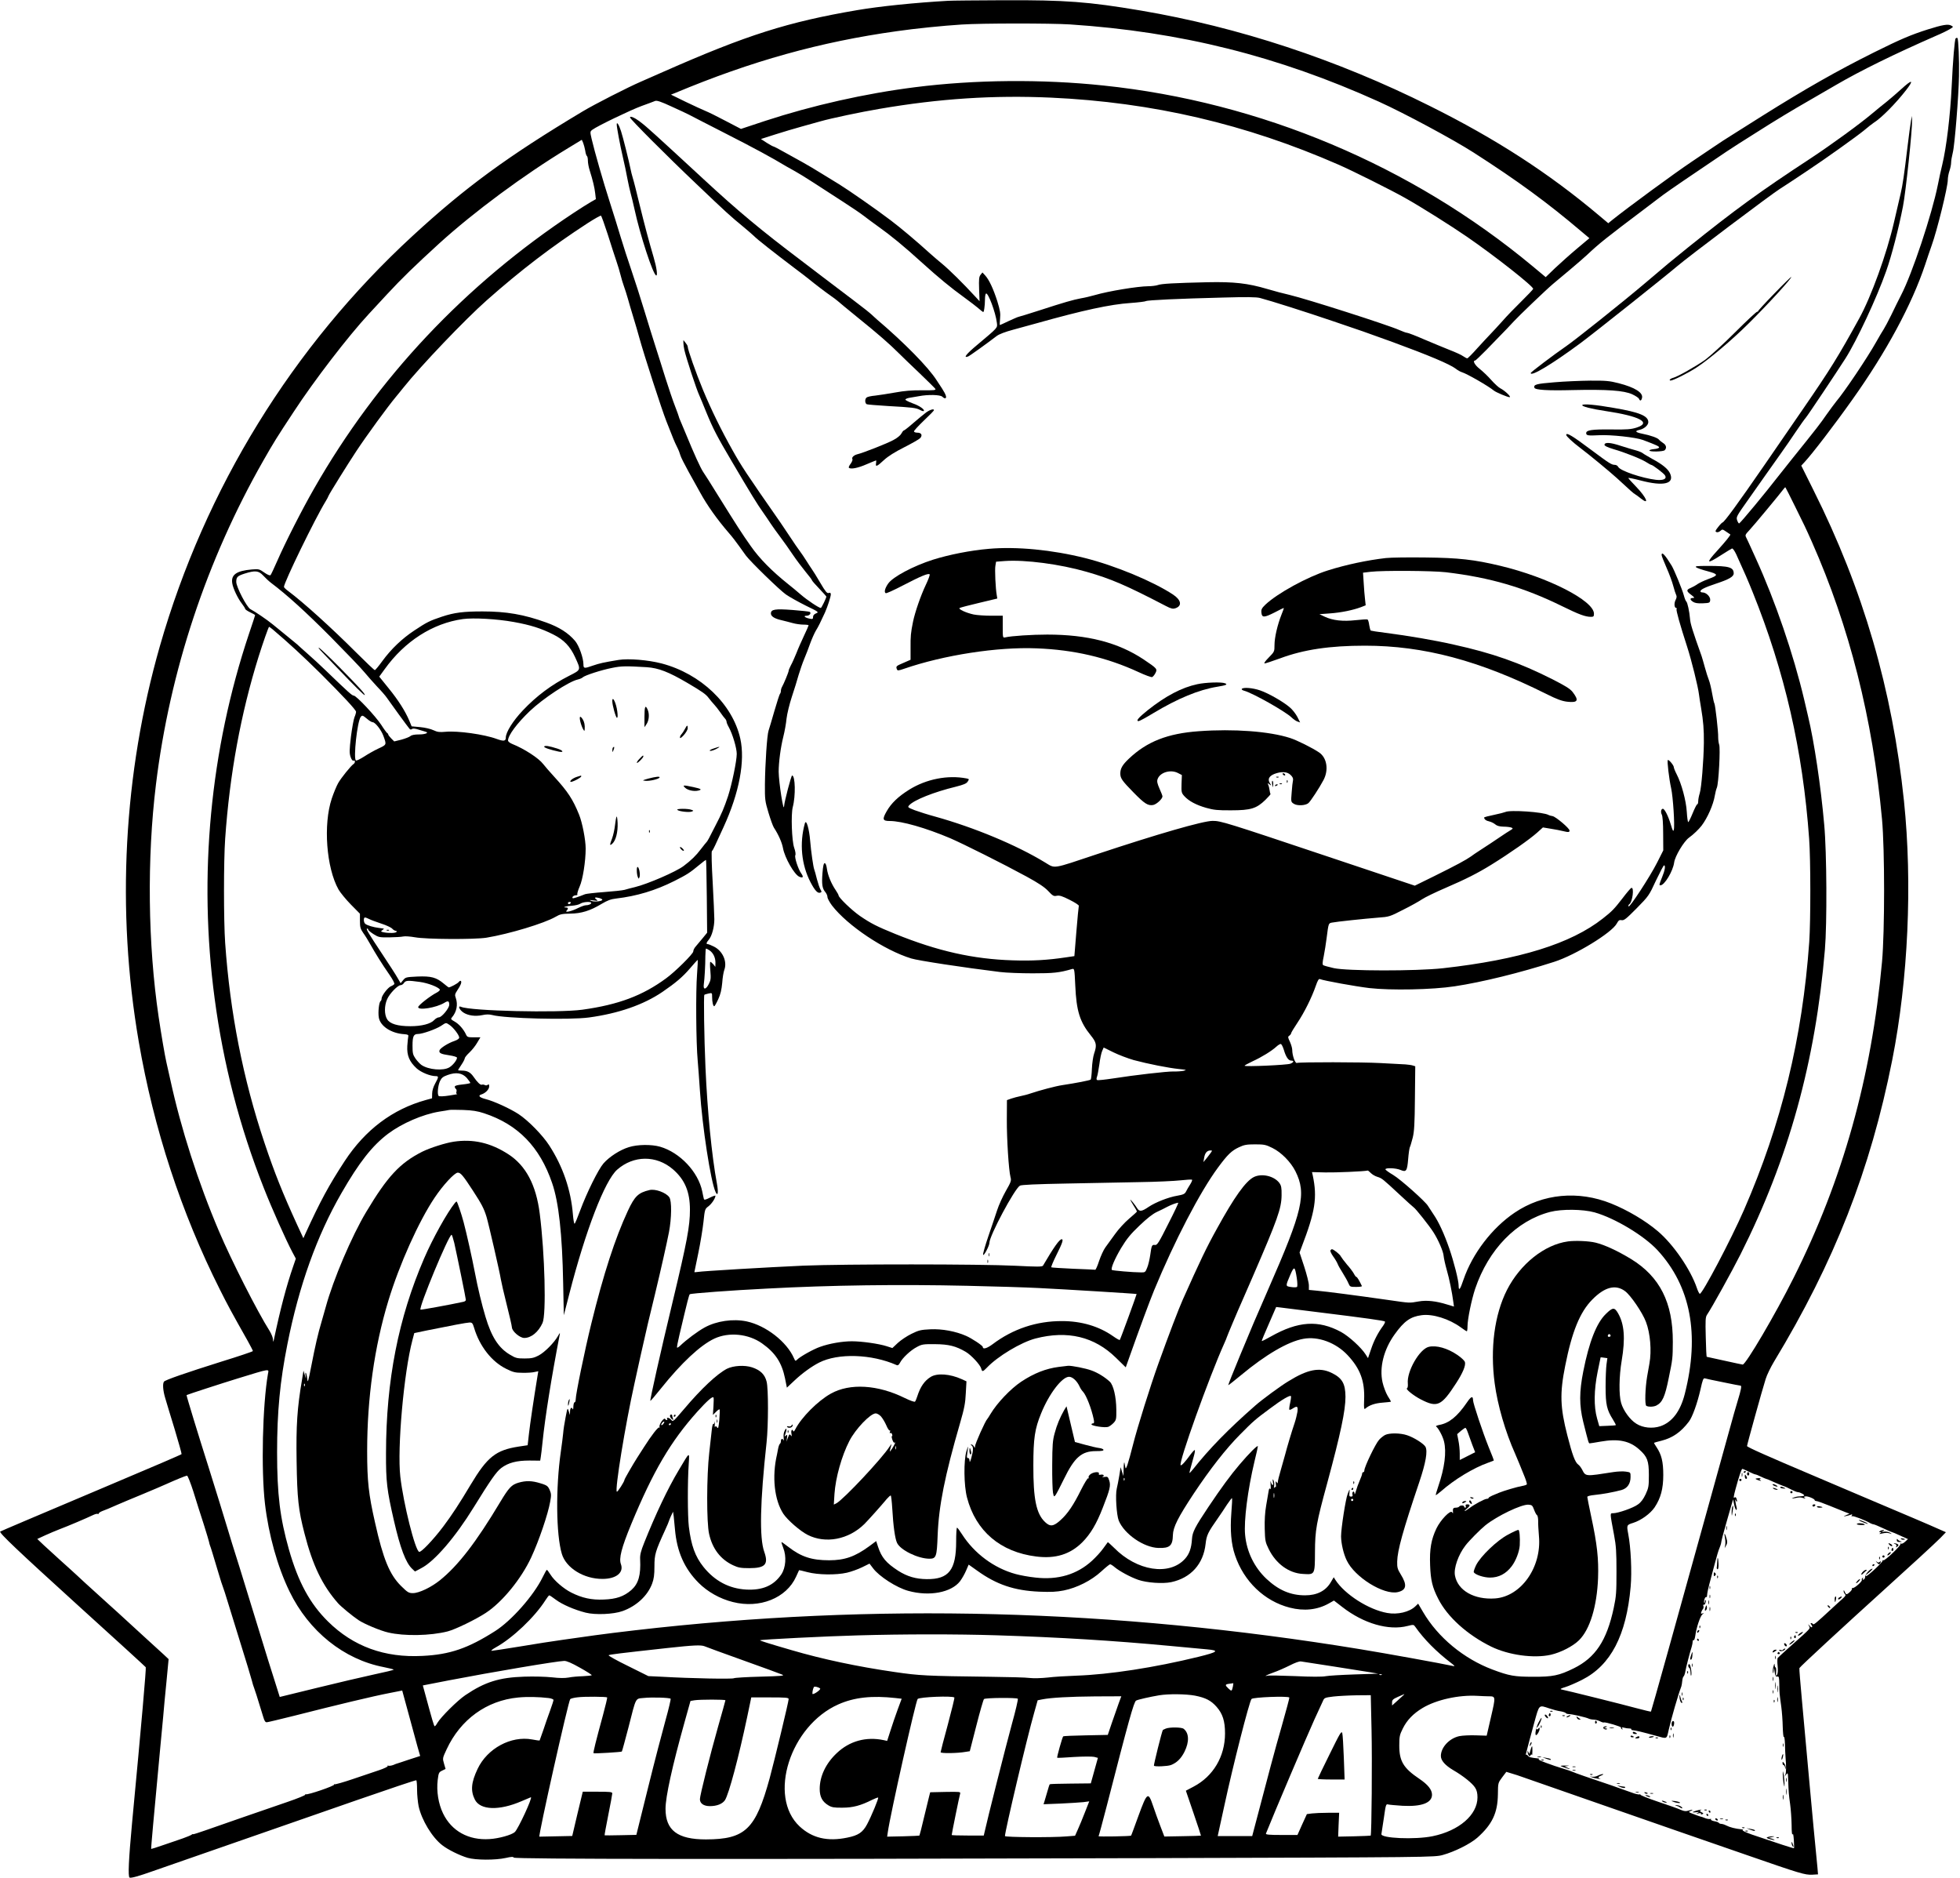 <?xml version="1.0" standalone="no"?>
<!DOCTYPE svg PUBLIC "-//W3C//DTD SVG 20010904//EN"
 "http://www.w3.org/TR/2001/REC-SVG-20010904/DTD/svg10.dtd">
<svg version="1.0" xmlns="http://www.w3.org/2000/svg"
 width="1767pt" height="1693pt" viewBox="0 0 1767 1693"
 preserveAspectRatio="xMidYMid meet">

<g transform="translate(0,1693) scale(0.1,-0.1)"
fill="#000000" stroke="none">
<path d="M8550 16923 c-300 -17 -621 -50 -820 -84 -628 -107 -999 -225 -1745
-554 -71 -32 -165 -72 -207 -91 -114 -49 -420 -205 -523 -267 -677 -405 -1061
-686 -1535 -1123 -1083 -997 -1871 -2276 -2279 -3699 -328 -1147 -394 -2380
-190 -3565 135 -784 383 -1542 732 -2235 68 -136 103 -201 251 -463 25 -45 46
-86 46 -90 0 -4 -127 -47 -283 -95 -321 -101 -509 -166 -519 -181 -13 -19 -9
-79 11 -146 10 -36 49 -163 86 -284 36 -120 64 -220 62 -223 -6 -6 -244 -108
-687 -295 -653 -276 -945 -400 -948 -403 -12 -11 161 -175 694 -659 337 -305
615 -559 618 -564 5 -9 -37 -492 -124 -1410 -30 -325 -37 -476 -22 -486 12 -7
86 14 207 57 102 36 901 314 1845 642 289 100 528 181 533 178 4 -2 7 -41 7
-86 0 -45 7 -112 14 -148 27 -124 122 -282 214 -352 51 -40 157 -92 228 -113
73 -21 249 -22 344 -1 48 11 67 12 72 3 9 -14 1914 -16 5646 -5 2650 8 2653 8
2730 29 105 29 246 99 310 155 135 120 184 224 186 392 1 102 1 102 38 152
l38 50 49 -15 c27 -8 69 -21 92 -30 24 -9 152 -53 284 -99 132 -46 377 -132
545 -190 168 -59 420 -146 560 -195 140 -48 426 -147 635 -220 484 -168 527
-181 593 -178 l52 3 -5 60 c-3 33 -10 103 -15 155 -6 52 -30 316 -55 585 -24
270 -56 615 -70 769 -14 153 -25 284 -23 290 2 10 413 389 758 701 226 204
471 429 514 473 l49 51 -59 26 c-32 15 -133 58 -224 97 -91 38 -298 126 -460
195 -162 69 -358 152 -435 185 -439 186 -615 264 -615 274 0 12 137 507 168
604 11 36 45 106 75 156 544 898 869 1727 1066 2719 144 728 183 1591 106
2335 -105 1004 -368 1908 -817 2804 l-109 219 29 31 c71 77 265 329 433 566
304 427 535 855 655 1215 18 55 44 132 58 171 50 138 146 529 146 592 0 22 7
59 15 82 8 23 15 57 15 74 0 18 7 58 15 90 17 63 53 512 56 691 3 143 -5 333
-14 342 -4 3 -11 2 -16 -3 -9 -9 -25 -196 -36 -434 -13 -265 -47 -547 -85
-705 -11 -44 -29 -126 -40 -183 -53 -264 -231 -800 -331 -992 -21 -41 -61
-121 -88 -178 -28 -57 -59 -115 -69 -130 -10 -15 -41 -67 -69 -117 -78 -139
-284 -446 -359 -534 -16 -20 -56 -74 -88 -119 -55 -80 -85 -119 -312 -401 -54
-68 -110 -138 -124 -156 -112 -145 -338 -418 -351 -423 -3 -2 -12 11 -18 28
-10 30 -6 37 101 188 61 86 133 189 160 227 27 39 83 117 124 175 41 58 107
152 145 210 39 58 79 114 89 125 17 19 273 402 358 535 101 159 283 548 366
785 50 140 113 385 152 585 24 120 85 693 82 775 l-1 40 -9 -45 c-5 -25 -19
-133 -32 -240 -29 -244 -43 -339 -61 -415 -8 -33 -35 -149 -60 -258 -65 -283
-206 -673 -314 -868 -190 -345 -259 -456 -499 -805 -53 -77 -211 -306 -351
-510 -242 -351 -368 -524 -383 -524 -3 0 -21 -18 -38 -40 -27 -34 -29 -41 -15
-46 9 -4 24 1 35 11 17 16 20 15 52 -7 18 -12 35 -24 37 -25 6 -4 -40 -61
-118 -147 -105 -115 -97 -125 35 -40 47 30 91 57 98 60 7 3 23 -19 39 -53 77
-169 103 -229 147 -338 290 -719 453 -1430 510 -2225 14 -194 14 -737 1 -930
-62 -868 -250 -1639 -588 -2415 -118 -270 -378 -763 -399 -757 -5 1 -17 25
-26 52 -57 168 -213 395 -353 513 -112 95 -273 190 -420 249 -296 119 -616 89
-869 -82 -205 -138 -382 -370 -462 -604 -30 -91 -44 -107 -44 -53 0 46 -43
214 -84 333 -47 135 -96 241 -143 309 -21 31 -43 65 -49 75 -22 39 -249 241
-315 280 -38 22 -69 45 -69 50 0 16 94 12 135 -5 53 -23 61 -11 70 97 4 50 11
98 15 107 5 9 16 48 26 86 14 56 18 126 20 357 l3 287 -22 7 c-12 4 -42 8 -67
10 -25 1 -126 7 -225 12 -164 9 -721 10 -754 1 -15 -5 -41 68 -41 117 0 16
-10 50 -21 74 -19 40 -20 45 -5 55 9 7 16 16 16 22 0 5 25 47 56 93 63 94 130
229 166 333 17 49 27 66 37 62 38 -15 321 -66 446 -81 192 -22 569 -15 770 16
245 37 587 121 895 220 192 61 522 263 566 346 16 29 23 34 44 30 21 -4 41 12
135 107 108 110 112 115 174 250 36 75 68 137 73 137 15 0 8 -45 -17 -105 -27
-66 -29 -75 -16 -75 37 0 113 127 124 205 7 57 87 190 133 224 42 30 89 76
114 108 54 71 106 189 120 273 4 25 12 56 18 70 16 36 33 356 21 388 -5 14 -9
44 -9 66 2 48 -26 291 -34 305 -4 5 -13 47 -21 93 -8 46 -21 100 -29 119 -8
20 -24 69 -35 110 -11 41 -25 88 -30 104 -83 232 -102 295 -105 338 -5 64 -23
149 -34 156 -5 4 -15 29 -22 56 -15 55 -85 225 -109 266 -60 98 -91 131 -91
96 0 -7 20 -58 44 -113 25 -56 52 -130 61 -165 9 -35 21 -71 26 -81 7 -12 5
-27 -5 -46 -15 -29 -12 -72 6 -72 5 0 6 -4 3 -10 -6 -10 30 -138 95 -339 39
-120 99 -361 107 -431 2 -19 11 -74 19 -122 20 -118 26 -194 25 -313 -2 -161
-22 -406 -37 -454 -8 -25 -14 -57 -14 -73 0 -15 -4 -28 -9 -28 -5 0 -23 -36
-41 -80 -18 -44 -36 -80 -40 -80 -4 0 -10 42 -13 93 -6 101 -48 256 -92 340
-14 27 -25 55 -25 62 0 17 -46 72 -54 64 -8 -7 11 -168 30 -254 17 -77 34
-335 24 -374 -5 -20 -10 -10 -28 50 -23 76 -55 139 -71 139 -16 0 -21 -31 -9
-53 7 -14 12 -77 12 -172 l1 -150 -56 -111 c-63 -125 -251 -412 -257 -394 -3
7 0 15 6 19 30 19 47 158 19 148 -6 -2 -42 -44 -79 -93 -75 -97 -95 -118 -178
-183 -288 -227 -752 -371 -1440 -448 -243 -27 -868 -26 -986 1 -45 10 -87 22
-94 26 -9 5 -8 25 4 81 8 41 20 115 26 164 17 133 17 133 47 139 37 8 292 35
418 45 98 7 105 9 225 71 69 34 145 77 170 94 25 17 119 63 210 102 188 81
292 134 415 210 168 104 346 229 414 290 l51 46 72 -12 c40 -6 89 -16 109 -21
49 -12 59 -11 59 5 0 20 -123 124 -153 130 -15 2 -31 7 -36 10 -43 27 -349 48
-390 27 -9 -4 -55 -16 -103 -26 -49 -10 -88 -20 -88 -24 1 -16 18 -29 47 -35
17 -4 41 -16 54 -27 15 -13 38 -19 73 -20 28 0 60 -4 71 -8 18 -7 17 -10 -15
-29 -19 -12 -42 -26 -50 -32 -37 -26 -205 -137 -234 -155 -17 -11 -47 -31 -64
-44 -47 -33 -132 -79 -332 -178 l-175 -86 -795 266 c-899 301 -955 319 -1028
318 -86 0 -497 -119 -1042 -300 -413 -138 -374 -131 -468 -75 -259 158 -640
316 -992 414 -63 17 -145 43 -183 57 -63 25 -66 27 -51 44 43 48 223 120 421
168 70 18 96 28 107 46 15 22 14 24 -12 29 -168 32 -361 -6 -514 -101 -101
-63 -163 -123 -204 -195 -42 -73 -37 -88 27 -88 109 0 325 -62 545 -155 124
-54 474 -229 689 -346 108 -59 162 -95 195 -130 41 -44 50 -49 77 -43 25 5 50
-3 117 -37 48 -24 85 -48 82 -54 -2 -6 -12 -110 -22 -232 l-18 -221 -75 -11
c-166 -25 -303 -33 -481 -27 -356 11 -676 83 -1059 238 -165 67 -220 95 -318
162 -75 52 -193 166 -193 186 0 5 -12 26 -26 47 -39 57 -71 134 -79 192 -4 32
-12 51 -20 51 -9 0 -15 -26 -20 -89 -8 -101 -2 -140 26 -172 10 -12 19 -32 19
-45 0 -12 19 -46 41 -76 141 -182 470 -402 714 -477 60 -19 473 -82 800 -122
55 -7 188 -12 295 -12 186 0 239 5 356 39 20 5 21 2 28 -148 10 -231 41 -329
141 -452 50 -62 55 -87 29 -162 -9 -26 -18 -88 -20 -137 -2 -50 -7 -94 -11
-98 -8 -7 -131 -31 -257 -50 -60 -9 -203 -47 -286 -75 -25 -9 -65 -19 -90 -24
-25 -5 -62 -15 -83 -22 l-39 -14 -1 -174 c-1 -177 17 -456 33 -520 9 -31 5
-43 -42 -125 -28 -49 -64 -128 -79 -175 -15 -47 -51 -152 -79 -234 -28 -82
-49 -156 -47 -165 4 -20 57 80 57 107 0 63 227 488 275 515 13 8 149 14 415
19 217 4 517 10 665 13 149 2 314 10 368 16 54 6 101 9 104 5 3 -3 -5 -23 -18
-43 -14 -21 -30 -50 -37 -64 -11 -21 -24 -27 -80 -37 -78 -13 -195 -59 -256
-100 -63 -43 -83 -45 -103 -14 -21 34 -63 85 -63 78 0 -3 14 -27 30 -53 17
-26 30 -50 30 -53 0 -3 -32 -32 -71 -65 -39 -33 -96 -95 -127 -139 -31 -43
-70 -97 -87 -120 -16 -22 -41 -77 -56 -121 -14 -44 -30 -80 -35 -80 -5 1 -94
5 -199 9 -104 5 -193 10 -197 13 -4 2 17 53 47 113 53 105 64 140 47 140 -21
0 -71 -71 -169 -238 -7 -11 -51 -11 -248 -1 -319 16 -1541 16 -1910 1 -315
-14 -913 -49 -957 -57 -16 -2 -28 -3 -28 -2 0 1 16 78 35 170 19 91 40 219 47
283 12 114 13 117 45 141 30 23 63 73 63 95 0 4 -23 -3 -50 -17 -37 -19 -51
-22 -54 -13 -2 7 -9 38 -15 69 -36 176 -201 351 -380 403 -77 22 -204 21 -282
-4 -79 -24 -175 -86 -228 -146 -47 -54 -151 -264 -211 -426 -24 -65 -46 -118
-50 -118 -5 0 -11 37 -15 83 -18 222 -90 432 -213 622 -59 92 -189 225 -277
283 -77 50 -222 117 -299 136 -54 14 -69 31 -37 41 37 11 71 46 71 72 0 20 -3
23 -13 15 -7 -6 -18 -7 -26 -2 -8 4 -20 6 -27 3 -13 -5 -41 22 -76 73 -27 39
-56 54 -103 54 -19 0 -35 2 -35 4 0 3 14 25 30 49 17 25 30 51 30 58 0 7 19
31 43 53 24 23 55 62 70 89 l28 47 -59 0 c-54 0 -60 2 -71 26 -21 46 -63 94
-102 116 -34 19 -37 24 -25 37 43 50 56 116 35 176 -10 27 -8 35 14 69 30 43
42 75 32 84 -4 4 -12 0 -19 -9 -9 -13 -76 -49 -91 -49 -2 0 -21 15 -44 34 -68
57 -115 69 -238 64 -102 -5 -107 -6 -129 -33 l-22 -27 -28 48 c-15 27 -77 123
-137 213 -126 190 -151 231 -137 231 6 0 10 -4 10 -10 0 -5 21 -23 48 -40 44
-28 53 -30 142 -29 52 1 109 4 125 8 17 4 64 0 105 -7 102 -19 536 -21 645 -4
207 34 523 130 623 188 41 24 59 28 132 29 101 1 181 26 284 88 52 31 84 43
130 48 187 22 354 72 527 159 113 57 139 74 222 143 32 27 60 48 62 45 2 -2 5
-150 7 -329 l3 -326 -40 -49 c-22 -27 -50 -60 -62 -74 -13 -14 -23 -34 -23
-46 0 -21 -163 -183 -246 -243 -211 -155 -429 -237 -754 -282 -220 -30 -1007
-12 -1094 26 -31 14 -15 -27 21 -51 42 -28 107 -37 170 -24 36 8 63 8 91 1
114 -31 696 -46 872 -22 266 36 493 115 663 231 120 82 182 135 248 212 34 40
65 74 68 76 3 1 1 -58 -5 -130 -12 -151 -9 -620 6 -778 5 -58 14 -179 20 -270
21 -324 97 -818 141 -914 21 -45 27 -5 12 77 -46 247 -86 653 -103 1047 -12
268 -17 646 -10 653 3 3 20 8 38 12 32 7 32 6 32 -32 0 -44 9 -83 19 -83 4 0
20 28 36 63 21 45 30 85 36 147 3 47 12 100 19 118 28 75 -15 171 -94 210 -24
12 -48 22 -55 22 -17 0 -13 14 9 40 28 33 50 113 50 184 0 34 -7 184 -15 335
-9 151 -12 277 -7 280 5 3 18 26 29 51 12 25 46 99 76 165 142 309 196 596
151 798 -70 311 -356 584 -709 677 -124 32 -298 46 -387 32 -140 -23 -173 -31
-232 -51 -79 -28 -86 -27 -86 10 0 58 -40 171 -76 213 -61 71 -142 123 -259
165 -202 73 -360 100 -575 100 -171 0 -253 -10 -365 -47 -111 -37 -137 -50
-250 -125 -110 -73 -207 -165 -287 -274 -33 -46 -64 -83 -69 -83 -5 0 -80 71
-167 158 -224 224 -475 451 -614 555 -21 15 -38 32 -38 37 0 40 282 619 375
770 12 19 24 42 27 51 7 19 172 284 248 399 97 147 282 400 360 494 10 11 39
48 66 81 156 196 557 616 754 790 305 270 588 486 907 693 62 40 117 71 121
68 5 -3 32 -79 61 -168 28 -90 63 -197 77 -238 14 -41 32 -100 39 -130 7 -30
21 -75 30 -100 9 -25 25 -74 35 -110 10 -36 32 -112 50 -170 18 -58 42 -141
54 -185 43 -156 202 -647 245 -755 59 -151 72 -183 95 -229 13 -25 26 -59 30
-75 4 -16 38 -83 75 -150 37 -66 84 -151 104 -187 63 -115 152 -240 258 -363
26 -29 66 -81 90 -115 24 -34 53 -74 64 -89 42 -56 303 -310 360 -350 33 -23
114 -68 180 -101 116 -56 119 -59 93 -69 -19 -8 -28 -19 -28 -33 0 -19 -4 -21
-32 -15 -43 9 -60 26 -26 26 26 0 45 24 28 35 -5 3 -75 11 -155 17 -158 12
-195 6 -195 -32 0 -25 32 -46 95 -60 28 -7 73 -18 101 -26 28 -8 72 -14 97
-14 26 0 47 -3 47 -6 0 -3 -18 -45 -41 -93 -22 -47 -54 -118 -69 -158 -16 -39
-38 -89 -50 -110 -11 -21 -20 -43 -20 -49 0 -12 -43 -116 -60 -146 -6 -10 -10
-26 -10 -36 0 -10 -4 -22 -9 -27 -4 -6 -27 -75 -50 -155 -23 -80 -46 -158 -52
-175 -14 -39 -31 -302 -33 -485 -1 -136 1 -152 32 -255 18 -60 40 -121 49
-135 41 -62 73 -135 82 -185 16 -87 101 -236 146 -257 35 -16 42 -3 18 30 -27
38 -62 145 -53 163 5 8 1 36 -10 67 -22 62 -30 302 -13 367 27 101 23 285 -6
285 -8 0 -70 -237 -72 -275 -4 -71 -48 213 -49 309 0 84 17 216 42 316 12 47
25 120 29 163 5 43 26 130 48 197 22 65 49 154 61 197 13 43 35 107 50 143 15
36 40 99 54 140 15 41 38 93 51 115 23 37 42 76 82 163 24 54 53 144 53 164 0
14 -5 18 -19 13 -15 -5 -29 12 -76 92 -31 54 -66 109 -76 123 -10 14 -32 48
-49 75 -17 28 -45 68 -61 90 -17 22 -52 74 -79 115 -27 41 -69 104 -94 140
-311 446 -352 509 -431 650 -102 181 -194 369 -267 545 -65 157 -138 365 -138
391 0 7 -9 22 -20 35 l-19 24 0 -25 c0 -14 4 -43 9 -65 17 -74 108 -353 135
-410 7 -16 35 -82 60 -145 64 -156 99 -223 233 -450 167 -284 231 -388 279
-455 23 -33 55 -79 70 -103 16 -24 54 -78 86 -120 32 -42 83 -115 114 -161 31
-46 83 -115 115 -154 32 -38 58 -73 58 -77 0 -4 29 -38 65 -75 36 -38 65 -70
65 -72 0 -13 -44 -103 -50 -103 -17 0 -122 70 -181 121 -35 30 -85 72 -111 92
-149 119 -259 230 -339 344 -80 113 -118 172 -313 485 -48 79 -101 161 -116
183 -26 39 -84 167 -157 345 -19 47 -41 99 -49 117 -8 17 -14 34 -14 37 0 3
-15 45 -34 94 -19 48 -57 161 -86 252 -28 91 -69 219 -90 285 -21 66 -67 212
-101 325 -34 113 -87 277 -117 365 -30 88 -74 223 -97 300 -23 77 -67 219 -98
315 -59 183 -136 452 -163 567 -15 66 -15 67 7 84 44 33 345 178 444 214 55
20 110 40 121 45 16 6 51 -5 150 -51 71 -32 141 -65 156 -73 14 -8 161 -83
325 -167 267 -136 420 -219 551 -298 24 -14 61 -35 82 -46 21 -11 96 -57 167
-103 70 -46 189 -123 264 -171 75 -48 159 -105 187 -127 27 -21 85 -64 127
-94 117 -83 234 -179 400 -330 147 -133 259 -225 370 -305 54 -39 117 -87 161
-125 22 -18 22 -18 28 19 3 20 6 57 6 83 0 26 4 49 9 52 19 12 87 -170 98
-262 6 -49 15 -39 -180 -203 -97 -81 -126 -119 -79 -102 15 6 163 112 257 184
22 17 77 38 152 58 65 18 159 43 208 57 420 118 666 171 847 183 70 5 133 13
139 17 15 9 293 22 694 32 213 6 302 5 335 -4 96 -25 417 -127 655 -208 226
-76 323 -110 540 -189 324 -119 515 -199 570 -241 16 -13 41 -27 55 -31 48
-15 237 -124 287 -165 19 -16 124 -60 142 -60 20 0 -40 58 -83 80 -16 8 -53
42 -82 75 -29 33 -76 78 -104 100 -44 34 -66 75 -42 75 5 0 51 44 103 97 184
189 224 231 249 259 40 44 289 283 351 335 30 25 99 83 154 129 55 46 123 105
150 130 115 108 170 152 523 418 31 23 82 62 112 85 57 45 143 105 420 292
208 141 242 164 310 207 30 19 100 63 155 98 193 123 332 206 485 294 85 49
196 113 245 142 218 127 519 275 900 442 50 21 105 48 124 60 33 20 33 20 11
32 -28 15 -76 7 -210 -35 -151 -48 -248 -89 -485 -207 -331 -165 -613 -325
-1010 -574 -115 -73 -241 -152 -279 -176 -38 -23 -108 -69 -155 -101 -47 -32
-135 -91 -196 -132 -160 -107 -574 -411 -718 -526 l-38 -31 -82 69 c-455 383
-930 691 -1527 988 -836 418 -1725 711 -2605 860 -475 80 -679 95 -1235 93
-245 -1 -470 -3 -500 -5z m1095 -213 c998 -66 1875 -285 2785 -696 230 -104
669 -340 855 -459 399 -256 670 -455 970 -710 l74 -62 -112 -94 c-62 -52 -150
-131 -197 -175 l-85 -82 -120 100 c-1090 906 -2451 1479 -3865 1627 -556 59
-1164 53 -1700 -15 -451 -57 -925 -164 -1353 -304 l-217 -72 -138 72 c-75 40
-157 80 -182 90 -25 10 -105 47 -178 82 l-133 65 38 15 c688 288 1309 461
1998 557 167 24 412 49 585 60 181 12 800 12 975 1z m-170 -660 c916 -42 1756
-238 2594 -605 128 -56 474 -229 596 -298 140 -78 416 -252 560 -351 253 -174
603 -450 597 -470 -2 -6 -49 -56 -105 -111 -56 -55 -134 -135 -172 -179 -39
-43 -86 -95 -106 -115 -20 -20 -73 -78 -119 -128 -45 -51 -87 -93 -92 -93 -6
0 -22 9 -37 19 -14 11 -69 36 -121 56 -52 21 -157 64 -232 96 -75 33 -144 59
-152 59 -9 0 -41 12 -73 26 -101 45 -828 278 -988 316 -69 16 -117 29 -200 53
-176 52 -300 66 -540 61 -300 -7 -416 -13 -449 -26 -15 -5 -53 -10 -84 -10
-97 -1 -359 -44 -482 -80 -36 -10 -92 -24 -125 -29 -73 -14 -147 -35 -375
-109 -96 -31 -181 -57 -188 -58 -7 -1 -47 -19 -89 -38 -41 -20 -77 -36 -79
-36 -2 0 -1 26 2 58 5 47 0 75 -25 157 -36 112 -74 194 -110 233 l-24 26 -17
-21 c-14 -18 -16 -39 -13 -130 l4 -108 -37 40 c-115 125 -237 245 -304 300
-25 20 -72 61 -105 90 -129 117 -264 230 -355 299 -133 101 -382 274 -465 325
-38 23 -110 67 -160 98 -49 31 -124 75 -165 98 -41 23 -117 65 -168 93 -50 29
-96 52 -100 52 -4 0 -31 15 -60 33 l-52 34 128 41 c70 22 179 55 242 72 63 17
138 38 165 46 98 28 363 84 535 113 542 93 1028 124 1545 101z m-4199 -478 c3
-23 10 -45 15 -48 5 -3 9 -22 9 -42 0 -20 7 -59 16 -87 29 -92 44 -155 50
-208 l6 -52 -49 -28 c-26 -15 -94 -58 -150 -95 -979 -647 -1772 -1488 -2342
-2487 -109 -190 -258 -483 -331 -650 -29 -66 -56 -124 -61 -129 -6 -6 -27 3
-56 23 -45 32 -50 33 -113 28 -139 -12 -189 -48 -176 -125 7 -46 50 -136 86
-182 16 -21 30 -42 30 -48 0 -5 20 -19 45 -31 25 -12 45 -23 45 -26 0 -3 -25
-78 -55 -167 -350 -1046 -458 -2181 -310 -3288 79 -592 224 -1153 442 -1705
75 -191 199 -468 258 -580 l32 -60 -24 -70 c-61 -177 -115 -381 -176 -670 -3
-13 -5 -9 -6 11 0 16 -14 50 -29 75 -114 180 -345 636 -457 899 -188 441 -344
928 -439 1365 -15 66 -31 138 -36 160 -14 61 -47 254 -70 410 -97 656 -106
1426 -24 2095 124 1018 457 2023 969 2920 93 163 119 205 274 440 183 280 492
682 676 880 23 25 96 104 162 175 139 150 250 257 473 461 315 286 764 618
1160 858 l125 76 12 -27 c6 -16 15 -47 19 -71z m10907 -3207 c82 -165 95 -192
152 -320 338 -763 548 -1592 632 -2500 25 -273 25 -1009 0 -1285 -96 -1045
-354 -1965 -798 -2850 -164 -328 -430 -780 -458 -780 -4 0 -78 16 -164 35 -86
19 -158 35 -160 35 -3 0 -7 80 -9 177 -4 156 -3 181 12 203 43 63 225 392 302
545 433 861 675 1735 760 2745 20 235 17 875 -6 1125 -30 345 -91 753 -146
980 -5 22 -21 90 -35 150 -98 413 -259 883 -435 1270 -15 33 -37 83 -50 110
-12 28 -29 62 -36 77 -13 25 -11 28 28 70 38 40 275 326 307 369 8 11 15 18
17 16 2 -1 41 -79 87 -172z m-13811 -622 c19 -21 51 -51 72 -67 145 -109 315
-264 536 -486 140 -142 278 -285 305 -319 28 -33 79 -92 115 -130 36 -37 74
-81 85 -97 35 -51 194 -269 206 -282 7 -9 15 -10 23 -3 8 6 28 5 61 -6 28 -8
56 -17 63 -19 32 -9 -4 -24 -60 -24 -40 0 -67 -5 -78 -15 -9 -8 -45 -22 -81
-32 l-65 -16 -27 27 c-15 15 -27 31 -27 36 0 4 -4 10 -9 12 -4 2 -29 35 -53
73 -52 80 -226 265 -249 265 -15 0 -45 27 -254 228 -44 43 -118 111 -165 152
-47 41 -87 78 -90 81 -3 3 -43 36 -90 74 -47 38 -105 85 -130 106 -52 43 -163
118 -202 138 -33 17 -128 200 -128 246 0 44 11 54 76 75 95 30 126 26 166 -17z
m2258 -419 c155 -28 249 -58 358 -113 96 -48 152 -107 197 -205 53 -117 55
-112 -53 -167 -160 -81 -295 -182 -418 -312 -90 -95 -154 -197 -154 -246 0
-32 -20 -34 -81 -12 -113 42 -351 75 -461 65 -55 -5 -74 -3 -110 14 -25 12
-76 24 -120 28 l-77 7 -21 51 c-37 87 -99 185 -187 293 l-84 104 48 66 c181
253 434 415 706 453 97 13 308 1 457 -26z m-2173 -66 c147 -125 271 -239 437
-403 194 -194 316 -324 316 -341 0 -8 -6 -30 -14 -48 -8 -19 -22 -98 -32 -175
-14 -121 -15 -147 -4 -182 9 -26 18 -38 27 -35 17 7 17 -20 0 -31 -22 -14
-113 -126 -139 -173 -14 -25 -40 -87 -57 -138 -78 -234 -49 -624 61 -820 17
-29 67 -90 112 -136 l81 -82 0 -65 c0 -56 4 -71 30 -109 17 -23 44 -67 60 -96
55 -97 106 -179 178 -283 27 -39 46 -75 42 -81 -4 -6 -18 -15 -31 -20 -27 -11
-84 -85 -84 -111 0 -10 -4 -20 -9 -23 -14 -9 -24 -100 -16 -147 13 -79 113
-144 230 -151 30 -2 39 -7 36 -18 -2 -8 -6 -47 -9 -87 -5 -86 18 -142 84 -203
40 -36 122 -70 173 -70 27 0 26 -9 -6 -67 -16 -29 -27 -64 -27 -90 l-1 -43
-55 -15 c-300 -83 -546 -267 -732 -550 -144 -220 -220 -361 -356 -658 l-17
-38 -57 123 c-130 284 -204 469 -293 735 -194 578 -311 1175 -355 1803 -14
200 -14 741 0 940 41 585 141 1127 301 1640 38 121 90 270 95 270 2 0 16 -10
31 -22z m3374 -342 c106 -7 198 -43 365 -141 133 -78 168 -103 191 -134 15
-20 38 -47 51 -61 13 -14 38 -45 55 -70 17 -25 37 -51 44 -58 7 -7 13 -20 13
-27 0 -8 9 -30 20 -49 34 -61 72 -189 72 -241 0 -64 -44 -275 -78 -380 -35
-105 -59 -162 -113 -265 -24 -47 -51 -98 -59 -115 -9 -16 -18 -32 -22 -35 -3
-3 -27 -32 -52 -65 -43 -57 -87 -100 -155 -151 -67 -51 -323 -162 -438 -190
-33 -8 -76 -19 -95 -25 -19 -5 -102 -14 -185 -20 -82 -6 -159 -15 -170 -19
-67 -27 -108 -40 -112 -36 -10 9 9 26 28 26 11 0 18 4 14 9 -3 5 6 36 20 68
29 63 55 230 55 344 0 78 -30 233 -59 305 -56 139 -103 210 -224 342 -39 43
-85 95 -100 115 -40 53 -171 138 -279 181 -22 9 -38 22 -38 31 0 46 80 154
196 265 121 115 352 267 433 285 17 4 37 12 44 19 18 18 169 67 267 86 82 17
124 17 311 6z m-2521 -466 c19 -17 42 -30 50 -30 22 0 76 -68 96 -122 30 -82
31 -80 -44 -115 -37 -17 -95 -50 -130 -73 -35 -22 -67 -38 -73 -35 -25 16 12
354 43 393 14 17 18 15 58 -18z m2098 -1616 c12 -4 22 -10 22 -14 0 -14 -74
-22 -100 -10 -21 8 -17 9 20 4 42 -6 44 -5 25 10 -22 17 -9 21 33 10z m-263
-44 c-3 -5 -10 -10 -16 -10 -5 0 -9 5 -9 10 0 6 7 10 16 10 8 0 12 -4 9 -10z
m185 1 c0 -11 -25 -21 -50 -21 -10 0 -40 -11 -67 -24 -58 -30 -125 -45 -105
-25 17 18 15 29 -5 29 -41 0 3 14 52 16 31 2 65 10 78 19 23 16 97 21 97 6z
m-2002 -145 c15 -8 64 -26 109 -41 44 -14 89 -35 98 -45 10 -11 24 -20 32 -20
8 0 11 -4 8 -10 -7 -11 -66 -13 -114 -4 -29 6 -30 8 -14 20 10 7 16 14 13 14
-3 0 -23 3 -45 6 -49 6 -106 23 -122 37 -16 12 -17 57 -3 57 6 0 23 -6 38 -14z
m3068 -282 c34 -23 54 -65 54 -111 l-1 -38 -18 23 c-11 12 -23 22 -27 22 -4 0
-4 -36 0 -80 6 -69 4 -85 -14 -120 -27 -53 -52 -54 -45 -2 7 49 14 171 14 255
1 37 3 67 6 67 3 0 17 -7 31 -16z m-2610 -285 c72 -10 164 -45 179 -68 3 -6
-9 -18 -26 -27 -61 -31 -169 -116 -169 -132 0 -32 164 -5 236 39 34 21 44 17
44 -18 0 -31 -68 -113 -93 -113 -11 0 -30 -11 -42 -24 -32 -35 -114 -56 -215
-56 -115 0 -185 21 -210 63 -26 42 -26 121 0 180 22 51 96 127 122 127 10 0
23 9 30 20 15 23 35 24 144 9z m266 -387 c35 -23 87 -91 88 -114 0 -10 -15
-21 -43 -31 -55 -18 -126 -63 -134 -83 -9 -25 10 -35 86 -46 40 -6 71 -15 71
-22 0 -21 -37 -68 -69 -87 -55 -33 -188 -22 -252 22 -14 10 -38 36 -53 57 -24
35 -27 49 -27 117 0 85 10 105 50 105 39 0 161 43 207 73 47 31 43 31 76 9z
m7522 -224 c19 -65 41 -98 67 -98 28 0 23 -16 -8 -28 -30 -12 -413 -29 -413
-18 0 3 33 21 73 40 81 37 172 93 213 131 15 14 33 25 40 25 7 0 19 -24 28
-52z m-1354 -93 c126 -34 317 -72 410 -81 68 -7 72 -8 40 -16 -19 -4 -60 -7
-90 -6 -62 1 -349 -32 -547 -63 -73 -11 -137 -18 -142 -14 -7 3 -7 14 -1 30 5
13 14 63 21 111 6 48 17 102 25 120 l14 32 87 -43 c49 -24 131 -55 183 -70z
m-6012 -161 c17 -21 32 -41 32 -45 0 -4 -31 -10 -70 -14 -48 -5 -70 -11 -70
-20 0 -8 5 -17 10 -20 6 -4 8 -15 5 -26 -4 -12 -1 -19 7 -20 7 -1 -25 -7 -72
-14 -50 -8 -89 -9 -95 -4 -15 14 -7 94 12 135 14 29 28 40 68 54 77 28 132 19
173 -26z m157 -319 c304 -100 502 -303 613 -630 59 -171 91 -460 99 -900 l6
-290 49 190 c147 574 321 1024 432 1122 148 130 353 132 503 3 107 -93 153
-202 153 -364 0 -149 -26 -287 -155 -826 -110 -457 -207 -891 -202 -897 2 -2
46 49 96 112 183 229 355 390 481 449 131 61 307 44 430 -43 119 -84 178 -173
207 -314 l17 -85 67 63 c70 66 155 128 224 163 171 87 473 77 697 -22 12 -6
21 0 32 21 22 43 94 111 151 141 46 25 58 27 165 26 123 -1 187 -17 276 -69
50 -29 132 -118 140 -151 8 -31 14 -30 50 7 97 103 309 230 439 264 289 75
532 17 727 -175 l87 -85 32 90 c89 252 184 508 223 603 185 448 413 886 576
1107 87 118 123 153 190 184 46 22 70 26 145 26 82 0 97 -3 157 -33 79 -39
165 -126 207 -210 101 -203 67 -352 -247 -1067 -112 -256 -153 -352 -253 -594
-60 -145 -108 -265 -106 -267 1 -2 54 40 117 92 220 183 421 301 560 326 133
25 293 -34 399 -147 115 -123 156 -235 149 -404 -3 -79 -1 -88 12 -77 34 30
87 48 156 53 41 3 74 7 74 9 0 2 -13 26 -30 52 -16 27 -37 82 -46 122 -30 133
11 296 109 432 86 120 143 160 243 173 99 14 249 -33 354 -110 26 -19 50 -35
54 -35 3 0 6 20 6 44 0 65 36 239 69 339 121 356 372 614 676 693 105 27 295
25 400 -4 184 -52 445 -209 567 -340 300 -325 383 -760 247 -1296 -40 -158
-115 -256 -221 -292 -71 -23 -156 -15 -216 23 -56 34 -117 118 -137 187 -21
71 -19 240 5 381 34 201 24 330 -33 428 -32 55 -48 54 -110 -7 -84 -81 -151
-253 -203 -516 -37 -186 -37 -307 -1 -455 47 -187 49 -195 58 -195 5 0 51 7
101 16 159 28 261 6 347 -72 72 -64 86 -102 86 -229 0 -101 -2 -115 -29 -174
-21 -44 -42 -73 -70 -92 -41 -31 -179 -79 -223 -79 -30 0 -30 8 8 -195 19
-100 22 -155 22 -330 0 -188 -2 -222 -25 -330 -63 -294 -165 -447 -360 -543
-132 -65 -189 -77 -368 -76 -167 0 -213 8 -365 65 -260 98 -492 290 -626 519
l-44 75 -25 -24 c-54 -52 -161 -77 -254 -60 -168 30 -382 167 -467 298 l-15
24 -26 -44 c-46 -79 -125 -119 -232 -119 -131 0 -239 46 -349 149 -109 103
-178 244 -192 396 -12 127 23 404 85 664 17 68 30 128 30 134 0 16 -79 -63
-164 -163 -82 -96 -165 -209 -283 -385 -121 -181 -143 -225 -147 -287 -5 -83
-24 -136 -63 -179 -141 -156 -434 -110 -640 100 -30 29 -55 52 -56 50 -2 -2
-20 -27 -41 -56 -20 -29 -66 -79 -102 -112 -135 -123 -305 -174 -508 -151 -60
6 -141 21 -180 32 -195 53 -373 186 -483 358 -21 33 -41 60 -45 60 -5 0 -8
-56 -8 -124 0 -258 -66 -342 -265 -340 -100 1 -176 24 -257 75 -109 71 -150
119 -182 216 l-17 52 -62 -46 c-128 -94 -222 -127 -362 -127 -157 0 -252 31
-367 120 -31 24 -59 44 -62 44 -3 0 4 -24 15 -52 31 -77 23 -179 -17 -239 -68
-101 -170 -145 -318 -137 -153 9 -282 77 -384 204 -75 94 -111 193 -132 364
-11 92 -12 406 -1 563 7 114 12 117 -90 -55 -99 -165 -209 -398 -311 -653 -31
-77 -39 -111 -37 -150 7 -144 -15 -220 -79 -277 -67 -58 -135 -82 -249 -86
-110 -5 -196 14 -293 63 -68 34 -154 108 -186 160 -16 25 -31 45 -34 45 -3 0
-20 -30 -38 -67 -80 -164 -280 -391 -428 -485 -245 -156 -408 -212 -655 -224
-342 -18 -624 85 -852 310 -163 161 -268 354 -352 648 -81 286 -107 497 -107
878 0 365 26 638 93 974 104 525 266 978 487 1361 160 278 277 427 421 536
126 94 311 174 461 199 41 6 82 13 90 15 8 2 65 2 125 0 84 -3 129 -10 190
-30z m6546 -362 c-11 -16 -30 -39 -41 -53 l-21 -25 7 40 c7 43 26 65 57 65 18
0 17 -1 -2 -27z m1448 -177 c12 -12 38 -28 59 -34 41 -13 45 -16 202 -162 62
-58 118 -108 125 -113 16 -9 141 -166 177 -223 44 -68 91 -176 93 -216 2 -20
14 -76 28 -125 23 -79 47 -196 60 -294 l5 -36 -60 18 c-102 32 -187 41 -259
28 -86 -15 -71 -16 -279 14 -287 41 -558 76 -637 83 l-73 7 0 41 c0 23 -19 98
-42 169 l-42 127 18 48 c124 323 143 447 101 647 l-7 30 119 -3 c93 -2 354 9
384 17 3 0 15 -10 28 -23z m-1827 -458 c-84 -168 -100 -193 -119 -190 -28 4
-31 -2 -43 -89 -6 -41 -18 -93 -28 -116 -16 -41 -19 -43 -57 -42 -68 0 -256
16 -261 22 -12 12 25 99 83 197 51 84 84 125 166 203 68 65 120 106 157 123
30 14 72 34 93 46 35 18 79 35 99 37 5 1 -36 -86 -90 -191z m1159 -488 c6 -39
7 -76 2 -80 -4 -4 -28 -5 -53 -1 -52 8 -52 6 -8 109 36 83 42 80 59 -28z
m-2966 -70 c237 -5 525 -14 640 -20 226 -11 879 -51 882 -54 2 -2 -146 -409
-152 -414 -3 -3 -31 13 -62 35 -126 88 -283 135 -458 135 -229 1 -443 -70
-627 -209 -51 -38 -88 -48 -88 -24 0 12 -100 78 -151 100 -93 41 -216 64 -321
59 -87 -4 -106 -9 -171 -41 -41 -20 -96 -57 -123 -82 l-49 -46 -50 16 c-70 23
-226 45 -315 45 -86 0 -203 -20 -286 -50 -59 -20 -181 -88 -208 -116 -14 -14
-17 -13 -28 13 -64 148 -253 295 -426 332 -123 26 -273 4 -380 -55 -62 -34
-164 -110 -220 -164 -13 -12 -26 -20 -28 -17 -3 3 7 54 21 113 75 317 87 364
94 368 12 8 377 35 696 51 581 31 1189 39 1810 25z m3175 -240 c413 -51 578
-74 586 -82 3 -4 -5 -22 -18 -40 -45 -61 -82 -132 -108 -211 l-27 -79 -21 33
c-40 63 -151 164 -222 203 -204 110 -387 98 -633 -41 -44 -25 -80 -43 -82 -41
-2 2 27 71 64 155 l66 152 35 -4 c19 -3 181 -23 360 -45z m2620 -211 c0 -5 -7
-9 -15 -9 -9 0 -12 6 -9 15 6 15 24 11 24 -6z m-37 -258 c-4 -31 -8 -121 -8
-201 0 -160 11 -208 66 -295 16 -26 28 -49 26 -51 -2 -2 -36 -5 -76 -6 l-73
-3 -20 70 c-30 106 -28 256 5 419 15 71 27 130 27 131 0 1 14 0 31 -3 l30 -4
-8 -57z m-12067 -83 c-49 -282 -63 -866 -27 -1174 33 -279 113 -567 221 -789
174 -359 490 -613 850 -682 49 -10 90 -20 90 -23 0 -3 -82 -23 -182 -44 -101
-22 -332 -76 -515 -121 l-331 -81 -22 70 c-13 39 -28 89 -35 111 -7 22 -29 92
-49 155 -71 232 -218 709 -257 835 -23 72 -52 166 -66 210 -14 44 -31 100 -38
125 -15 52 -129 421 -173 560 -96 302 -203 652 -200 655 4 4 321 107 458 149
300 92 285 90 276 44z m13117 -77 c82 -17 153 -31 159 -31 11 0 5 -36 -27
-140 -13 -41 -48 -165 -78 -275 -31 -110 -126 -454 -212 -765 -251 -907 -487
-1753 -491 -1758 -1 -2 -60 12 -131 31 -117 32 -631 160 -678 169 -13 3 0 10
37 21 32 10 99 39 150 65 260 131 400 401 439 840 12 135 2 351 -22 476 -15
79 -14 81 44 99 73 23 155 83 194 140 55 83 78 167 78 292 0 120 -16 184 -61
251 -14 20 -24 38 -22 39 2 2 32 10 68 19 100 26 174 77 246 172 32 42 76 165
105 292 18 82 25 101 38 98 9 -3 83 -19 164 -35z m232 -806 c28 -14 55 -25 60
-25 6 0 28 -9 50 -20 22 -11 43 -19 47 -20 4 0 36 -13 70 -29 35 -15 74 -32
87 -36 14 -4 45 -18 69 -31 25 -13 52 -24 61 -24 22 -1 66 -26 55 -32 -5 -3
-22 -6 -39 -6 -16 0 -41 -5 -55 -11 -22 -10 -21 -10 10 -5 44 9 50 9 80 0 17
-5 21 -4 11 2 -11 8 -10 11 5 14 21 4 84 -22 84 -34 0 -4 7 -8 15 -8 9 0 64
-20 123 -44 59 -24 122 -50 141 -57 l35 -13 -30 -13 c-28 -13 -28 -14 -2 -8
14 2 34 8 44 12 13 5 15 3 9 -7 -5 -8 -4 -11 3 -7 9 6 116 -35 164 -63 10 -5
23 -10 29 -10 6 0 44 -16 85 -35 40 -19 77 -35 80 -35 4 0 38 -14 76 -32 l69
-31 -26 -24 c-14 -13 -30 -21 -37 -17 -6 4 -8 3 -5 -3 8 -13 -142 -155 -154
-147 -5 3 -8 1 -7 -4 4 -12 -141 -146 -149 -138 -4 3 -4 7 -2 9 35 25 68 57
59 57 -20 0 -65 -50 -65 -72 0 -12 -6 -23 -14 -26 -9 -3 -11 0 -6 8 5 9 4 11
-4 6 -6 -4 -9 -12 -6 -17 7 -11 -64 -75 -82 -73 -7 1 -10 -2 -7 -7 5 -9 -34
-48 -49 -49 -4 0 -12 10 -17 23 -5 13 -9 16 -9 7 -1 -9 5 -22 12 -29 10 -10 5
-18 -23 -43 -19 -17 -65 -58 -101 -92 -135 -125 -159 -145 -164 -135 -4 5 -11
9 -17 9 -6 0 -6 -6 2 -15 7 -9 10 -18 6 -22 -3 -4 -13 2 -22 13 -15 18 -15 18
-5 -3 12 -24 24 -12 -164 -179 -60 -54 -113 -102 -118 -108 -4 -6 -5 -39 -1
-72 4 -40 2 -69 -5 -80 -10 -16 -11 -12 -9 24 2 23 0 42 -4 42 -5 0 -8 10 -9
23 -1 16 -3 14 -10 -12 -6 -18 -8 -43 -6 -55 3 -14 5 -10 7 14 3 34 3 33 9
-10 5 -36 10 -44 24 -42 15 3 17 -6 18 -70 1 -78 1 -81 18 -203 6 -44 12 -126
13 -181 2 -56 6 -97 10 -90 4 6 9 -23 10 -64 1 -41 3 -93 5 -115 7 -84 7 -141
-1 -160 l-9 -20 16 20 c15 19 16 16 18 -50 4 -110 6 -135 18 -220 6 -44 12
-127 13 -185 0 -58 4 -96 8 -85 5 13 9 -4 12 -50 3 -38 3 -72 2 -74 -3 -4
-152 45 -378 122 -54 19 -92 37 -85 40 8 3 4 6 -11 8 -54 5 -105 18 -138 35
-15 8 -35 14 -44 14 -9 0 -19 4 -22 9 -3 5 -22 12 -41 15 -20 4 -33 11 -30 16
3 6 0 7 -8 4 -7 -2 -27 1 -43 7 -16 7 -36 14 -44 15 -8 2 -37 12 -64 23 -44
16 -47 19 -27 26 12 4 21 9 18 11 -2 2 -17 -1 -33 -6 -24 -8 -39 -7 -70 6 -21
10 -114 43 -207 74 -92 31 -164 60 -160 65 5 4 2 5 -4 1 -7 -4 -41 4 -75 17
-35 13 -117 42 -183 65 -209 70 -329 112 -350 122 -11 5 -42 16 -70 24 -120
36 -247 84 -234 89 9 4 7 6 -6 7 -66 7 -81 11 -91 25 -7 9 -14 12 -16 8 -3 -4
-3 -2 -2 5 20 79 42 161 76 285 46 166 39 160 135 128 32 -11 77 -23 100 -26
24 -4 45 -11 49 -16 3 -5 14 -9 26 -9 28 0 159 -30 180 -41 10 -5 30 -9 45 -9
16 0 41 -7 57 -15 15 -8 31 -13 35 -11 10 7 163 -39 156 -46 -4 -3 -1 -9 6
-14 8 -5 10 -3 4 6 -6 10 -2 12 16 7 13 -4 34 -7 47 -7 13 0 21 -3 19 -7 -3
-5 5 -9 16 -9 21 -1 91 -18 202 -49 109 -30 99 -34 119 53 25 109 84 313 114
392 3 8 6 30 8 49 2 19 7 37 12 40 5 3 12 24 16 46 7 39 38 161 57 221 5 17 9
38 9 48 0 9 4 15 9 12 5 -3 11 16 15 43 9 69 44 174 64 190 16 13 16 13 0 8
-13 -5 -15 -2 -11 11 3 9 10 23 16 29 5 7 7 20 3 28 -3 9 -2 13 3 10 11 -6 26
33 17 42 -3 4 -6 -2 -6 -12 0 -10 -2 -16 -5 -13 -9 9 6 58 16 52 5 -3 9 6 9
19 0 13 9 57 20 98 11 41 33 124 49 184 16 61 34 124 42 140 7 17 13 35 14 40
4 29 20 92 50 195 18 63 39 135 46 160 l13 45 10 -47 c5 -27 14 -48 19 -48 5
0 6 10 3 23 -4 12 -9 36 -11 52 -4 24 -4 26 4 10 11 -22 15 -6 5 19 -5 12 -10
14 -19 6 -9 -8 -5 18 11 77 33 121 54 183 62 183 4 0 30 -12 57 -25z m-14021
-182 c25 -82 67 -213 93 -293 25 -80 47 -152 48 -160 1 -8 5 -22 8 -30 7 -16
28 -86 77 -250 17 -58 35 -114 40 -125 5 -11 25 -74 45 -140 20 -66 58 -190
85 -275 88 -283 119 -385 131 -430 6 -25 15 -54 20 -65 7 -18 24 -70 82 -260
11 -38 19 -50 33 -49 11 1 120 27 244 58 393 100 714 177 865 206 22 5 56 11
76 15 l35 7 57 -209 c31 -114 67 -247 80 -294 l25 -87 -102 -33 c-55 -19 -103
-34 -106 -35 -3 0 -18 -6 -34 -13 -16 -6 -36 -9 -43 -7 -8 3 -12 2 -8 -3 3 -5
-32 -22 -77 -37 -46 -15 -152 -51 -237 -80 -85 -29 -160 -50 -165 -47 -6 4 -7
2 -3 -2 9 -11 -242 -97 -256 -88 -6 3 -8 2 -4 -3 3 -5 -70 -35 -161 -66 -228
-78 -603 -208 -739 -256 -62 -22 -113 -38 -113 -35 0 3 -6 1 -12 -4 -7 -6 -42
-20 -78 -33 -36 -12 -114 -40 -175 -60 -60 -21 -111 -37 -112 -36 -3 2 21 263
82 916 8 85 20 209 26 275 5 66 19 210 30 320 l19 200 -47 44 c-27 24 -93 85
-148 135 -55 50 -125 114 -155 142 -30 27 -79 72 -109 100 -30 27 -62 56 -71
64 -19 18 -209 190 -226 205 -6 6 -38 35 -70 65 -33 30 -99 91 -149 135 -49
44 -116 105 -149 136 l-60 57 69 32 c39 18 97 42 130 55 80 30 242 99 309 131
16 7 32 11 37 8 5 -3 9 -1 9 4 0 5 15 15 33 22 38 14 54 21 127 53 30 13 133
57 229 96 96 40 197 83 225 96 80 36 170 73 182 74 6 0 32 -65 58 -146z m9357
-190 c-12 -154 -2 -279 33 -381 79 -236 266 -415 494 -473 128 -33 249 -20
352 38 l46 26 75 -58 c193 -150 419 -215 589 -171 52 13 55 13 68 -6 80 -114
190 -225 323 -327 35 -27 39 -32 19 -28 -94 21 -601 113 -840 152 -2215 363
-4374 420 -6535 170 -121 -14 -284 -34 -362 -45 -79 -11 -209 -29 -291 -41
-81 -11 -254 -38 -384 -60 -131 -21 -245 -39 -255 -39 -10 0 6 14 35 30 153
84 353 274 450 427 15 24 30 43 34 43 4 0 31 -18 60 -40 58 -43 166 -90 268
-116 87 -22 251 -15 332 14 126 45 226 138 267 247 16 43 21 79 21 156 0 108
8 135 96 327 19 41 34 77 34 80 1 4 9 25 19 47 l19 39 6 -44 c3 -25 8 -76 11
-114 17 -201 85 -355 214 -484 80 -80 191 -143 307 -172 242 -62 484 35 571
228 14 31 27 58 27 59 1 1 35 -7 76 -18 96 -25 258 -27 355 -5 39 9 100 31
137 49 l67 33 32 -42 c55 -74 214 -176 319 -204 190 -52 387 -14 465 87 18 24
43 68 55 97 l23 53 76 -54 c175 -126 334 -180 561 -190 106 -4 154 -2 220 11
120 24 250 90 339 172 38 35 74 64 79 64 6 0 24 -11 40 -25 44 -37 142 -90
213 -115 77 -27 222 -37 298 -21 177 38 290 163 310 345 9 79 20 102 114 236
21 30 57 83 79 118 23 34 43 60 45 58 3 -2 0 -62 -6 -133z m-2121 -1103 c570
-18 1059 -48 1570 -96 146 -14 296 -28 333 -31 113 -10 97 -24 -78 -67 -395
-97 -806 -160 -1100 -170 -88 -3 -205 -10 -260 -17 -56 -6 -127 -8 -160 -4
-33 5 -197 9 -365 11 -565 7 -631 10 -855 43 -333 48 -652 116 -925 196 -214
62 -292 87 -288 90 6 7 611 37 878 44 415 12 899 12 1250 1z m-2628 -99 c13
-6 169 -63 348 -127 179 -64 338 -122 353 -129 24 -10 -10 -13 -198 -18 -124
-3 -232 -10 -238 -14 -12 -9 -387 -2 -647 13 l-125 6 -183 91 c-101 49 -179
93 -175 97 8 7 102 18 528 65 238 26 304 29 337 16z m-1124 -193 c61 -34 109
-65 107 -68 -2 -3 -38 -7 -81 -9 -42 -1 -99 -6 -128 -12 -35 -6 -82 -6 -150 2
-56 6 -164 9 -250 6 -225 -7 -355 -48 -531 -167 -71 -48 -219 -195 -252 -250
-9 -17 -20 -30 -24 -30 -6 0 -22 54 -89 302 l-18 66 236 46 c390 75 970 173
1038 175 22 1 68 -19 142 -61z m6787 12 c143 -22 294 -46 335 -53 l75 -13
-215 -7 c-118 -4 -235 -11 -260 -16 -28 -6 -131 -6 -274 1 -127 5 -238 7 -249
4 -39 -10 -6 7 55 29 35 12 99 40 143 62 51 26 89 40 105 37 14 -2 142 -22
285 -44z m442 -76 c-3 -3 -12 -4 -19 -1 -8 3 -5 6 6 6 11 1 17 -2 13 -5z
m-1342 -106 c-10 -44 -11 -45 -40 -18 -33 31 -32 38 8 43 17 2 33 5 35 5 2 1
0 -13 -3 -30z m-3721 -18 c8 -8 -48 -50 -67 -50 -7 0 0 45 10 63 5 9 43 0 57
-13z m3379 -64 c96 -19 145 -44 195 -101 55 -63 76 -128 76 -240 0 -207 -106
-386 -283 -479 l-70 -37 69 -202 c38 -111 68 -202 67 -203 -1 -1 -76 -4 -166
-5 l-164 -3 -36 94 c-20 52 -50 135 -66 183 -44 130 -53 124 -132 -92 -35 -96
-64 -176 -66 -177 -8 -6 -297 -11 -293 -5 3 4 35 124 72 266 200 779 246 944
266 956 14 9 125 34 208 48 87 14 241 12 323 -3z m1882 6 c-6 -5 -31 -28 -57
-52 l-48 -43 0 27 c0 23 8 31 53 51 58 26 65 29 52 17z m-290 -319 c6 -259 1
-941 -8 -949 -1 -1 -68 -4 -148 -6 l-145 -3 4 107 5 108 -100 0 c-55 0 -121
-3 -146 -6 l-45 -6 -43 -94 -42 -94 -145 0 c-111 0 -143 3 -139 13 72 181 365
869 437 1028 34 74 68 148 76 165 13 31 17 32 96 42 46 5 140 10 209 11 l127
1 7 -317z m1055 307 c65 0 65 0 22 -186 l-39 -169 -95 3 c-53 2 -120 -1 -151
-7 -90 -19 -167 -101 -167 -179 0 -41 38 -84 112 -128 90 -52 173 -119 197
-158 15 -23 21 -50 21 -87 0 -158 -166 -301 -404 -350 -159 -33 -473 -19 -462
20 2 9 12 74 22 144 17 121 19 128 39 122 11 -3 70 -8 130 -12 171 -9 265 26
265 100 0 45 -37 91 -114 143 -143 96 -181 159 -181 299 0 82 3 97 32 155 37
75 94 134 177 184 124 75 328 120 496 110 36 -2 81 -4 100 -4z m-8472 -16 c23
-3 42 -11 42 -17 0 -7 -14 -50 -31 -97 -17 -47 -45 -125 -61 -175 -17 -49 -32
-91 -33 -93 -2 -2 -32 2 -68 9 -190 35 -404 -81 -491 -265 -58 -122 -65 -197
-25 -277 48 -96 219 -102 422 -14 44 19 82 35 83 35 18 0 -115 -287 -145 -314
-29 -26 -144 -58 -227 -63 -190 -13 -344 73 -420 232 -42 87 -60 200 -48 300
8 65 11 71 40 85 l31 15 -14 48 c-14 48 -14 49 24 130 125 268 360 439 644
466 80 8 185 6 277 -5z m526 6 c2 -3 -15 -75 -38 -160 -63 -230 -90 -339 -85
-343 7 -5 249 10 255 15 3 3 29 100 59 214 72 283 61 261 138 269 75 8 232 3
243 -7 3 -4 -17 -90 -45 -190 -28 -101 -100 -375 -158 -610 l-106 -427 -141
-3 c-78 -2 -143 -2 -145 -1 -2 1 13 83 33 183 20 99 36 187 36 195 0 13 -22
15 -133 15 l-133 0 -48 -199 -47 -200 -147 -3 c-81 -2 -148 -3 -149 -3 -13 0
261 1222 278 1240 6 5 36 13 67 16 63 8 258 6 266 -1z m2603 -6 l52 -6 -36
-97 c-19 -53 -49 -138 -65 -190 l-30 -93 -32 7 c-158 33 -307 -8 -422 -117
-99 -93 -154 -209 -154 -323 0 -72 24 -116 80 -149 29 -17 51 -21 125 -20 94
0 165 19 268 71 27 13 51 22 54 20 6 -6 -60 -166 -100 -241 -39 -73 -79 -100
-179 -120 -179 -37 -316 -4 -429 101 -289 270 -86 907 349 1100 144 64 303 81
519 57z m527 5 c3 -3 -24 -113 -59 -244 -36 -131 -65 -244 -65 -249 0 -12 152
-10 224 3 l39 6 59 230 c32 126 63 234 69 240 12 12 293 14 305 3 4 -5 -20
-108 -54 -230 -52 -189 -226 -878 -246 -973 l-7 -30 -144 0 c-80 0 -145 2
-145 5 0 11 70 355 76 372 5 18 -2 18 -132 16 l-138 -3 -9 -35 c-5 -19 -26
-106 -47 -193 -20 -87 -39 -159 -41 -162 -2 -2 -69 -5 -148 -7 l-143 -3 6 41
c21 153 252 1183 269 1200 18 18 315 30 331 13z m1482 -51 c-13 -35 -40 -113
-61 -174 l-38 -112 -198 -4 c-109 -2 -201 -6 -204 -9 -8 -9 -59 -189 -54 -193
2 -2 70 1 151 7 84 5 162 5 182 1 l34 -9 -32 -115 -32 -115 -183 -2 c-101 -1
-185 -3 -187 -6 -3 -2 -13 -34 -23 -70 -11 -36 -22 -75 -26 -88 l-7 -22 153 6
c85 4 178 10 206 13 l53 7 -39 -99 c-21 -55 -50 -124 -64 -155 l-25 -56 -77
-6 c-124 -11 -555 -8 -555 3 0 44 200 891 263 1110 l32 114 40 8 c82 16 247
25 477 27 l237 1 -23 -62z m1538 51 c2 -2 -29 -119 -69 -259 -61 -211 -118
-426 -256 -952 l-10 -38 -155 0 -156 0 5 23 c3 12 29 130 57 261 73 340 224
934 243 952 16 16 326 28 341 13z m-4514 -14 c0 -23 -127 -550 -171 -713 -127
-462 -220 -551 -575 -552 -256 0 -364 82 -364 276 0 108 60 382 173 786 l52
186 35 6 c48 8 280 8 280 0 0 -4 -30 -110 -66 -237 -72 -254 -164 -620 -164
-654 0 -39 34 -63 90 -63 63 0 113 20 136 54 35 55 123 384 200 749 l37 177
169 0 c142 0 168 -2 168 -15z"/>
<path d="M2907 11049 c29 -30 86 -90 128 -134 162 -169 248 -255 253 -250 7 7
-46 66 -225 248 -91 92 -175 172 -187 178 -11 6 2 -13 31 -42z"/>
<path d="M5520 10610 c0 -37 32 -150 42 -150 7 0 8 21 3 57 -9 75 -45 148 -45
93z"/>
<path d="M5810 10468 l0 -93 20 30 c22 34 26 91 8 130 -20 45 -28 27 -28 -67z"/>
<path d="M5231 10429 c5 -23 16 -53 24 -68 13 -23 14 -24 16 -6 3 39 -3 69
-18 92 -23 35 -32 28 -22 -18z"/>
<path d="M6174 10358 c-9 -18 -23 -38 -30 -46 -8 -7 -14 -21 -14 -30 0 -10 12
-3 35 22 19 22 35 49 35 62 0 32 -6 30 -26 -8z"/>
<path d="M4906 10201 c-6 -9 55 -30 132 -46 50 -10 39 11 -15 28 -73 23 -110
29 -117 18z"/>
<path d="M5527 10193 c-4 -3 -7 -16 -6 -27 0 -19 1 -19 10 3 10 24 8 36 -4 24z"/>
<path d="M6430 10182 c-27 -9 -38 -18 -28 -20 9 -2 34 6 55 17 46 24 35 25
-27 3z"/>
<path d="M5765 10090 c-16 -16 -26 -32 -23 -36 6 -6 58 46 58 58 0 13 -5 10
-35 -22z"/>
<path d="M5205 9929 c-37 -11 -71 -36 -62 -46 8 -8 97 37 97 49 0 4 -1 8 -2 7
-2 0 -16 -5 -33 -10z"/>
<path d="M5845 9912 c-56 -16 -58 -17 -26 -20 37 -4 118 15 127 29 8 13 -33 9
-101 -9z"/>
<path d="M6176 9830 c23 -23 80 -36 120 -26 36 9 26 16 -48 32 -89 19 -97 18
-72 -6z"/>
<path d="M6106 9630 c14 -14 108 -25 131 -15 17 7 17 8 -2 15 -30 13 -141 12
-129 0z"/>
<path d="M5558 9568 c-4 -9 -10 -45 -14 -80 -4 -35 -15 -85 -25 -113 -24 -63
-24 -72 1 -50 32 29 51 104 48 186 -2 41 -6 66 -10 57z"/>
<path d="M5851 9434 c0 -11 3 -14 6 -6 3 7 2 16 -1 19 -3 4 -6 -2 -5 -13z"/>
<path d="M6130 9293 c0 -13 29 -38 35 -31 3 3 -4 13 -15 23 -11 10 -20 13 -20
8z"/>
<path d="M5741 9083 c0 -21 4 -47 9 -58 7 -18 8 -19 15 -2 9 21 -2 84 -15 92
-6 4 -10 -10 -9 -32z"/>
<path d="M3488 8543 c7 -3 16 -2 19 1 4 3 -2 6 -13 5 -11 0 -14 -3 -6 -6z"/>
<path d="M4090 6639 c-74 -11 -212 -55 -283 -90 -202 -102 -314 -223 -506
-544 -130 -217 -297 -609 -364 -855 -9 -30 -25 -89 -37 -130 -33 -110 -57
-215 -93 -400 -29 -148 -33 -160 -37 -118 -3 26 -9 50 -13 54 -4 4 -5 -8 -2
-27 4 -31 4 -31 -7 6 l-12 40 -13 -80 c-44 -258 -54 -412 -49 -735 5 -337 16
-440 71 -652 74 -289 162 -470 304 -631 27 -30 130 -115 184 -151 51 -34 196
-95 267 -111 145 -34 379 -30 536 10 69 18 251 106 344 167 148 97 319 306
409 500 70 150 152 392 171 502 11 60 10 72 -5 107 -16 35 -24 41 -83 59 -77
24 -131 25 -199 5 -61 -18 -86 -45 -163 -173 -219 -366 -380 -574 -545 -707
-79 -63 -187 -115 -242 -115 -38 0 -48 6 -107 64 -104 103 -162 244 -235 572
-58 255 -71 373 -71 645 0 475 65 940 191 1354 100 329 274 716 417 929 76
114 180 226 209 226 26 0 47 -25 135 -160 80 -123 101 -163 124 -238 18 -59
120 -502 129 -562 4 -25 27 -126 52 -225 25 -99 47 -193 48 -210 2 -36 72 -95
111 -95 63 0 128 53 165 135 35 76 21 623 -25 985 -33 261 -126 435 -285 537
-160 103 -316 138 -491 112z m-1343 -2201 c-3 -8 -6 -5 -6 6 -1 11 2 17 5 13
3 -3 4 -12 1 -19z"/>
<path d="M11303 6320 c-74 -38 -176 -181 -332 -465 -95 -171 -153 -293 -308
-640 -37 -83 -123 -307 -221 -580 -69 -192 -189 -573 -227 -725 -44 -172 -64
-233 -69 -210 -3 14 -7 34 -9 45 -3 11 -6 -11 -7 -50 l-2 -70 -13 40 -12 40
-12 -75 c-7 -41 -17 -94 -23 -118 -14 -56 -2 -239 18 -289 51 -122 227 -243
359 -246 101 -3 127 20 129 116 2 72 46 159 188 374 148 222 289 403 418 533
120 121 132 132 271 235 104 78 177 121 187 111 3 -3 0 -31 -7 -62 -7 -30 -10
-58 -7 -61 3 -3 17 2 30 11 41 26 49 21 43 -29 -4 -24 -15 -71 -26 -103 -25
-73 -69 -220 -86 -287 -7 -27 -25 -89 -39 -138 -14 -48 -26 -95 -26 -105 0
-15 -2 -15 -11 -2 -8 12 -10 8 -7 -17 3 -18 1 -30 -3 -27 -4 2 -10 -2 -12 -8
-3 -7 -3 1 0 19 3 17 0 39 -6 50 -9 14 -9 11 -5 -17 7 -37 -9 -33 -20 5 -3 11
-3 -2 -1 -30 3 -30 1 -45 -4 -36 -6 9 -10 4 -14 -20 -3 -19 -13 -77 -22 -129
-11 -63 -15 -134 -13 -210 3 -107 5 -120 36 -183 65 -132 181 -217 307 -224
110 -7 109 -10 110 198 1 198 12 260 110 619 122 450 165 656 165 780 -1 120
-30 170 -129 217 -107 50 -212 30 -385 -77 -69 -41 -243 -169 -301 -221 -242
-212 -414 -389 -559 -572 -16 -20 -31 -36 -32 -34 -2 2 4 27 40 155 8 28 11
52 7 52 -4 0 -22 -19 -39 -42 -47 -65 -81 -102 -88 -95 -21 20 257 795 392
1095 13 29 24 55 24 58 0 4 102 247 137 324 8 19 52 121 98 225 223 515 258
613 259 732 1 68 -3 86 -20 110 -47 63 -159 89 -231 53z m-1166 -2732 c-3 -8
-6 -5 -6 6 -1 11 2 17 5 13 3 -3 4 -12 1 -19z m1350 -155 c-3 -10 -5 -2 -5 17
0 19 2 27 5 18 2 -10 2 -26 0 -35z"/>
<path d="M5855 6203 c-101 -24 -133 -55 -195 -188 -114 -245 -219 -567 -329
-1015 -60 -244 -141 -638 -141 -685 0 -14 -4 -25 -10 -25 -5 0 -10 -17 -11
-37 0 -21 -3 -32 -6 -25 -9 23 -23 12 -24 -20 l-1 -33 -11 35 c-10 34 -11 33
-28 -55 -10 -49 -20 -115 -22 -145 -3 -30 -12 -104 -21 -165 -47 -327 -43
-747 9 -921 38 -128 199 -227 367 -226 123 0 193 57 166 132 -20 52 4 146 92
360 199 480 355 746 597 1016 86 95 135 139 145 128 3 -2 3 -39 0 -81 l-5 -77
28 28 c15 15 29 25 32 22 3 -2 2 -44 -2 -92 -7 -74 -10 -85 -20 -70 -10 13
-14 14 -18 4 -3 -7 -5 5 -3 27 2 22 1 30 -1 17 -2 -12 -8 -20 -12 -17 -5 2
-11 -21 -14 -53 -4 -31 -14 -124 -23 -207 -24 -210 -25 -631 -1 -733 30 -133
103 -228 216 -281 47 -22 70 -26 146 -26 144 0 175 34 135 147 -45 126 -38
448 21 988 16 152 17 483 0 547 -16 64 -56 103 -131 128 -68 22 -168 16 -227
-13 -88 -46 -230 -178 -387 -364 -94 -110 -100 -116 -113 -98 -14 20 -50 29
-38 10 3 -5 2 -10 -4 -10 -5 0 -13 5 -16 11 -4 6 -17 -4 -32 -25 -13 -20 -21
-41 -17 -48 4 -6 3 -8 -3 -5 -10 6 -70 -71 -138 -178 -21 -33 -48 -76 -61 -95
-37 -58 -114 -191 -114 -198 0 -16 -62 -112 -69 -108 -20 13 75 598 159 976
10 47 35 159 55 250 20 91 50 221 66 290 17 69 46 188 64 265 56 233 105 452
126 559 24 126 26 282 3 314 -29 42 -127 78 -179 65z m125 -2108 c-7 -9 -15
-13 -18 -10 -3 2 1 11 8 20 7 9 15 13 18 10 3 -2 -1 -11 -8 -20z m70 1 c0 -3
-4 -8 -10 -11 -5 -3 -10 -1 -10 4 0 6 5 11 10 11 6 0 10 -2 10 -4z"/>
<path d="M4102 6088 c-70 -86 -201 -321 -278 -500 -233 -539 -343 -1102 -344
-1756 -1 -257 8 -333 71 -607 57 -249 107 -382 165 -436 l25 -24 57 30 c120
62 306 278 473 549 152 246 203 319 247 353 63 48 139 68 254 68 l98 -1 5 31
c3 16 10 77 16 135 23 225 81 587 155 970 4 20 1 17 -15 -11 -33 -60 -121
-149 -175 -177 -42 -22 -64 -27 -126 -27 -69 0 -81 3 -134 35 -101 60 -165
159 -219 340 -32 106 -70 262 -96 400 -25 131 -74 350 -101 452 -20 76 -58
188 -64 188 -2 0 -8 -6 -14 -12z m-7 -360 c24 -107 105 -501 105 -515 0 -7
-10 -15 -22 -17 -118 -26 -383 -74 -387 -71 -18 18 254 674 280 675 4 0 14
-33 24 -72z m179 -766 c49 -166 159 -307 291 -371 60 -30 81 -35 145 -35 41
-1 90 2 109 7 l34 7 -7 -42 c-34 -207 -67 -431 -77 -519 l-12 -106 -80 -12
c-207 -32 -283 -92 -434 -344 -102 -171 -169 -273 -247 -377 -89 -118 -199
-234 -217 -228 -36 11 -142 434 -170 678 -29 255 32 939 109 1230 l17 64 115
24 c221 45 355 70 382 71 24 1 29 -5 42 -47z"/>
<path d="M14135 5740 c-212 -29 -430 -204 -549 -437 -113 -223 -153 -527 -111
-842 26 -196 96 -438 185 -636 13 -29 59 -141 86 -209 13 -32 21 -62 19 -66
-3 -4 -22 -11 -42 -14 -46 -8 -167 -44 -208 -61 -16 -7 -45 -19 -62 -26 -18
-8 -33 -17 -33 -21 0 -5 -7 -8 -16 -8 -19 0 -113 -50 -158 -85 -18 -14 -36
-25 -41 -25 -4 0 4 9 19 21 31 25 33 39 5 39 -15 0 -19 -5 -15 -15 3 -8 1 -15
-4 -15 -6 0 -10 5 -10 10 0 6 -9 10 -19 10 -11 0 -23 -4 -26 -10 -3 -5 -17
-10 -31 -10 -23 0 -28 -8 -25 -40 2 -13 0 -13 -8 -1 -15 23 -104 -69 -141
-146 -47 -98 -63 -186 -57 -333 5 -133 20 -198 73 -301 82 -163 262 -325 477
-431 158 -77 384 -108 537 -74 92 21 202 78 256 132 98 97 161 305 171 559 6
175 -8 305 -62 556 -19 90 -35 169 -35 176 0 7 26 14 68 18 71 7 169 25 240
44 53 15 82 57 82 118 0 42 0 42 -42 48 -24 4 -74 2 -113 -4 -256 -40 -249
-41 -282 23 -9 17 -24 37 -34 44 -29 20 -54 88 -99 264 -65 253 -69 379 -19
628 61 308 133 484 244 596 112 114 210 139 295 76 50 -36 159 -196 189 -278
39 -102 52 -260 31 -375 -5 -30 -14 -83 -21 -119 -17 -102 -22 -252 -7 -262
19 -11 66 -10 91 3 54 28 77 78 111 247 36 174 36 178 37 328 1 352 -117 586
-376 745 -120 73 -238 128 -320 148 -62 15 -184 20 -250 11z m-305 -2418 c9
-24 21 -47 27 -50 6 -4 10 -27 10 -52 -1 -25 3 -86 7 -136 26 -280 -161 -545
-396 -562 -187 -13 -336 71 -361 206 -13 66 30 188 95 272 34 44 133 144 179
181 104 84 327 191 389 186 31 -2 36 -7 50 -45z"/>
<path d="M13595 3097 c-99 -52 -247 -194 -288 -276 -14 -30 -24 -58 -20 -63
13 -23 91 -48 146 -48 79 0 144 34 196 103 37 49 68 130 72 187 4 73 -2 140
-13 140 -7 0 -49 -19 -93 -43z"/>
<path d="M12881 4790 c-84 -20 -200 -222 -189 -331 2 -21 -1 -40 -7 -42 -18
-6 58 -67 126 -102 147 -75 183 -59 317 148 59 91 87 157 79 189 -4 14 -33 41
-70 66 -88 60 -188 88 -256 72z"/>
<path d="M9545 4609 c-116 -15 -223 -57 -338 -133 -96 -64 -218 -192 -277
-291 -13 -22 -26 -42 -29 -45 -17 -15 -111 -225 -111 -248 -1 -16 -1 -16 -11
1 -5 9 -15 17 -22 17 -8 0 -7 -3 2 -9 17 -11 17 -42 -2 -111 -11 -38 -16 -47
-16 -28 -1 17 -6 27 -13 25 -8 -1 -12 6 -11 18 2 11 5 38 8 60 4 35 3 34 -12
-15 -26 -85 -24 -309 5 -419 79 -302 301 -491 624 -531 173 -22 306 19 416
129 74 75 127 164 184 311 65 165 73 200 58 245 -11 34 -15 37 -44 32 -17 -3
-25 -3 -18 0 22 9 13 25 -12 21 -17 -4 -23 -1 -19 9 7 19 -42 17 -73 -3 -14
-10 -23 -23 -20 -31 3 -8 2 -11 -4 -8 -5 3 -34 -44 -64 -104 -69 -139 -121
-216 -186 -274 -63 -57 -93 -60 -139 -16 -79 75 -106 209 -105 509 0 246 13
331 70 470 72 178 189 330 252 330 32 0 73 -39 96 -90 6 -14 19 -34 30 -45 30
-33 76 -152 96 -247 6 -29 4 -38 -6 -38 -8 0 -14 -4 -14 -9 0 -14 125 -33 152
-22 12 5 34 21 48 36 23 25 25 34 24 118 -1 117 -26 222 -59 253 -44 41 -109
81 -165 101 -51 19 -181 45 -212 42 -7 -1 -44 -5 -83 -10z"/>
<path d="M8391 4519 c-56 -34 -94 -89 -121 -174 -7 -22 -16 -44 -21 -49 -4 -5
-44 9 -91 32 -244 121 -497 136 -668 40 -118 -66 -265 -214 -320 -321 -8 -16
-16 -24 -18 -18 -9 26 -23 9 -17 -21 4 -24 3 -29 -4 -18 -12 17 -15 15 -30
-25 l-11 -30 5 34 c4 29 3 32 -10 21 -14 -11 -14 -10 -5 14 16 42 12 65 -5 32
-10 -18 -13 -43 -10 -65 3 -20 2 -30 -1 -23 -9 19 -24 14 -24 -7 0 -11 -4 -22
-9 -25 -5 -4 -13 -25 -17 -49 -4 -23 -8 -44 -9 -47 -47 -200 -24 -411 57 -535
38 -57 152 -156 219 -190 161 -82 368 -43 511 97 33 33 150 163 202 226 15 17
31 32 36 32 4 0 10 -53 14 -117 9 -160 25 -272 43 -310 30 -65 188 -142 291
-143 62 0 68 17 75 206 10 271 65 543 203 1019 38 131 47 179 51 267 l6 107
-44 20 c-104 47 -220 56 -278 20z m-449 -356 c14 -16 36 -52 48 -80 12 -29 26
-50 31 -47 5 3 6 -3 2 -12 -4 -11 -2 -15 4 -11 6 4 13 -2 16 -13 3 -11 2 -18
-2 -15 -4 2 -3 -11 3 -30 6 -18 14 -31 18 -29 15 9 7 -11 -18 -51 -22 -33 -25
-36 -20 -13 3 14 9 34 12 45 3 10 -4 3 -16 -16 -69 -108 -415 -476 -479 -511
l-24 -12 6 96 c10 147 65 343 134 477 55 108 190 249 238 249 12 0 33 -12 47
-27z m135 -295 c-3 -7 -5 -2 -5 12 0 14 2 19 5 13 2 -7 2 -19 0 -25z"/>
<path d="M13223 4286 c-85 -124 -159 -184 -247 -200 -22 -4 -35 -11 -29 -14
20 -14 60 -88 71 -134 24 -97 6 -238 -52 -407 -14 -41 -24 -76 -22 -78 1 -2
22 14 46 34 120 106 290 210 425 258 28 10 51 19 52 20 2 1 -19 56 -47 123
-51 127 -140 392 -140 420 -1 43 -17 37 -57 -22z m10 -268 c8 -24 26 -73 40
-111 l26 -67 -69 -35 -70 -35 0 58 c0 32 -5 85 -12 117 l-11 58 33 29 c19 15
37 28 41 28 4 0 14 -19 22 -42z"/>
<path d="M5126 4305 c-3 -9 -6 -26 -5 -38 1 -14 4 -9 9 13 9 37 7 52 -4 25z"/>
<path d="M9594 4220 c-37 -65 -66 -133 -86 -209 -18 -65 -21 -106 -22 -286 -1
-115 3 -228 7 -250 8 -38 9 -39 24 -20 8 11 42 76 75 144 95 195 159 251 288
251 53 0 71 3 68 13 -3 6 -20 13 -39 15 -19 2 -75 15 -126 29 l-92 25 -38 161
-38 161 -21 -34z"/>
<path d="M6040 4166 c0 -7 8 -20 17 -27 15 -12 16 -12 10 4 -4 10 -7 23 -7 28
0 5 -4 9 -10 9 -5 0 -10 -6 -10 -14z"/>
<path d="M6075 4170 c-3 -5 -1 -10 4 -10 6 0 11 5 11 10 0 6 -2 10 -4 10 -3 0
-8 -4 -11 -10z"/>
<path d="M6451 4164 c0 -11 3 -14 6 -6 3 7 2 16 -1 19 -3 4 -6 -2 -5 -13z"/>
<path d="M6462 4120 c0 -14 2 -19 5 -12 2 6 2 18 0 25 -3 6 -5 1 -5 -13z"/>
<path d="M7134 4079 c-3 -6 -15 -9 -25 -6 -11 3 -17 1 -13 -4 9 -14 41 -10 48
6 6 17 0 20 -10 4z"/>
<path d="M7101 4024 c0 -11 3 -14 6 -6 3 7 2 16 -1 19 -3 4 -6 -2 -5 -13z"/>
<path d="M12486 3995 c-16 -9 -40 -28 -53 -43 -33 -36 -133 -245 -133 -276 0
-9 -4 -16 -10 -16 -5 0 -10 -6 -10 -14 0 -7 -10 -35 -22 -62 -12 -27 -27 -69
-34 -94 -7 -28 -13 -36 -13 -22 -1 14 -5 21 -12 16 -6 -3 -9 -15 -6 -25 4 -14
0 -19 -13 -19 -16 0 -18 6 -14 38 2 20 2 30 -2 22 -3 -8 -9 -24 -14 -35 -18
-42 -60 -312 -60 -384 1 -64 22 -157 51 -216 71 -151 334 -314 460 -286 79 18
87 64 27 160 -29 47 -33 62 -32 115 2 101 52 280 199 716 59 175 77 279 56
319 -16 28 -102 83 -165 104 -62 21 -161 22 -200 2z m-286 -585 c0 -5 -4 -10
-10 -10 -5 0 -10 5 -10 10 0 6 5 10 10 10 6 0 10 -4 10 -10z"/>
<path d="M8740 3852 c0 -18 5 -32 10 -32 6 0 8 11 4 28 -10 39 -14 40 -14 4z"/>
<path d="M12201 3564 c0 -11 3 -14 6 -6 3 7 2 16 -1 19 -3 4 -6 -2 -5 -13z"/>
<path d="M12185 3510 c-3 -5 -1 -10 4 -10 6 0 11 5 11 10 0 6 -2 10 -4 10 -3
0 -8 -4 -11 -10z"/>
<path d="M13258 3428 c5 -5 16 -8 23 -6 8 3 3 7 -10 11 -17 4 -21 3 -13 -5z"/>
<path d="M13246 3402 c-3 -5 1 -15 9 -22 16 -14 20 -3 6 19 -5 8 -11 9 -15 3z"/>
<path d="M13185 3390 c-8 -13 5 -13 25 0 13 8 13 10 -2 10 -9 0 -20 -4 -23
-10z"/>
<path d="M11994 5659 c-3 -6 8 -30 25 -54 17 -23 35 -54 40 -67 5 -14 26 -51
46 -82 20 -32 43 -73 51 -92 14 -33 16 -34 70 -34 31 0 54 3 52 8 -25 52 -43
82 -50 82 -4 0 -14 13 -22 29 -8 15 -36 53 -62 82 -25 30 -50 63 -56 74 -8 19
-66 65 -81 65 -3 0 -9 -5 -13 -11z"/>
<path d="M15720 3659 c0 -5 5 -7 10 -4 6 3 10 8 10 11 0 2 -4 4 -10 4 -5 0
-10 -5 -10 -11z"/>
<path d="M15702 3635 c0 -16 2 -22 5 -12 2 9 2 23 0 30 -3 6 -5 -1 -5 -18z"/>
<path d="M15750 3645 c0 -8 5 -15 10 -15 6 0 10 7 10 15 0 8 -4 15 -10 15 -5
0 -10 -7 -10 -15z"/>
<path d="M15730 3623 c0 -13 5 -23 10 -23 13 0 13 11 0 30 -8 12 -10 11 -10
-7z"/>
<path d="M15828 3599 c4 -4 18 -10 32 -14 17 -4 21 -3 11 3 -11 8 -11 10 0 14
8 3 0 5 -18 4 -18 -1 -29 -4 -25 -7z"/>
<path d="M15680 3590 c0 -5 5 -10 10 -10 6 0 10 5 10 10 0 6 -4 10 -10 10 -5
0 -10 -4 -10 -10z"/>
<path d="M15980 3550 c0 -9 39 -25 45 -18 2 2 -7 8 -21 15 -13 6 -24 7 -24 3z"/>
<path d="M16050 3522 c0 -4 12 -8 28 -9 23 -1 24 -1 7 7 -26 11 -35 12 -35 2z"/>
<path d="M15990 3510 c8 -5 22 -9 30 -9 10 0 8 3 -5 9 -27 12 -43 12 -25 0z"/>
<path d="M16140 3480 c0 -5 5 -10 10 -10 6 0 10 5 10 10 0 6 -4 10 -10 10 -5
0 -10 -4 -10 -10z"/>
<path d="M16340 3360 c0 -5 4 -10 9 -10 6 0 13 5 16 10 3 6 -1 10 -9 10 -9 0
-16 -4 -16 -10z"/>
<path d="M15616 3345 c-3 -9 -5 -33 -5 -53 2 -33 2 -32 9 13 8 53 6 66 -4 40z"/>
<path d="M16380 3349 c0 -5 11 -9 25 -9 14 0 25 2 25 4 0 2 -11 6 -25 8 -14 3
-25 1 -25 -3z"/>
<path d="M15641 3274 c0 -11 3 -14 6 -6 3 7 2 16 -1 19 -3 4 -6 -2 -5 -13z"/>
<path d="M16761 3225 c9 -8 79 -35 79 -30 0 2 -16 12 -36 20 -37 15 -51 19
-43 10z"/>
<path d="M16740 3192 c0 -4 18 -8 41 -8 26 -1 36 2 28 7 -17 11 -69 12 -69 1z"/>
<path d="M15562 3155 c0 -16 2 -22 5 -12 2 9 2 23 0 30 -3 6 -5 -1 -5 -18z"/>
<path d="M16950 3130 c-13 -9 -13 -10 0 -10 13 0 13 -1 0 -10 -11 -8 -7 -9 15
-3 36 8 54 8 80 -1 12 -5 11 -2 -5 8 -14 8 -38 12 -55 10 -25 -4 -26 -3 -10 5
14 7 15 10 5 10 -8 0 -22 -4 -30 -9z"/>
<path d="M15550 3074 c5 -21 6 -52 4 -68 l-6 -31 14 25 c11 19 12 33 3 62 -14
50 -25 59 -15 12z"/>
<path d="M17138 3058 c6 -6 18 -8 28 -6 14 3 12 5 -9 10 -19 3 -25 2 -19 -4z"/>
<path d="M17100 3048 c0 -13 7 -18 28 -17 21 1 22 2 7 6 -11 3 -23 10 -27 17
-5 7 -8 5 -8 -6z"/>
<path d="M17035 3004 c9 -9 19 -13 23 -10 3 4 0 11 -8 16 -24 15 -33 11 -15
-6z"/>
<path d="M17083 3013 c12 -3 16 -10 13 -20 -6 -13 -4 -14 9 -3 13 11 13 15 3
21 -7 5 -20 8 -28 8 -10 -1 -9 -3 3 -6z"/>
<path d="M17021 2974 c0 -11 3 -14 6 -6 3 7 2 16 -1 19 -3 4 -6 -2 -5 -13z"/>
<path d="M17056 2971 c-4 -7 -5 -15 -2 -18 9 -9 19 4 14 18 -4 11 -6 11 -12 0z"/>
<path d="M17022 2925 c-7 -8 -9 -15 -4 -15 5 0 15 7 22 15 16 19 -1 19 -18 0z"/>
<path d="M16970 2900 c0 -5 5 -10 10 -10 6 0 10 5 10 10 0 6 -4 10 -10 10 -5
0 -10 -4 -10 -10z"/>
<path d="M16941 2884 c0 -11 3 -14 6 -6 3 7 2 16 -1 19 -3 4 -6 -2 -5 -13z"/>
<path d="M15481 2853 c0 -21 -2 -45 -4 -53 -1 -8 3 -15 8 -15 6 0 9 22 8 49
-2 59 -10 72 -12 19z"/>
<path d="M16919 2848 c17 -22 27 -23 35 -2 5 13 4 14 -7 6 -10 -9 -17 -8 -27
1 -12 10 -12 9 -1 -5z"/>
<path d="M16880 2819 c0 -5 5 -7 10 -4 6 3 10 8 10 11 0 2 -4 4 -10 4 -5 0
-10 -5 -10 -11z"/>
<path d="M16796 2764 c-9 -8 -16 -20 -16 -25 0 -6 8 -2 17 8 10 10 22 21 28
25 6 5 6 8 -2 8 -6 0 -19 -7 -27 -16z"/>
<path d="M15450 2740 c0 -19 3 -21 12 -12 9 9 9 15 0 24 -9 9 -12 7 -12 -12z"/>
<path d="M15481 2714 c0 -11 3 -14 6 -6 3 7 2 16 -1 19 -3 4 -6 -2 -5 -13z"/>
<path d="M16745 2680 c-10 -11 -15 -20 -11 -20 11 0 39 30 34 36 -3 2 -13 -5
-23 -16z"/>
<path d="M15412 2620 c0 -14 2 -19 5 -12 2 6 2 18 0 25 -3 6 -5 1 -5 -13z"/>
<path d="M15412 2540 c0 -14 2 -19 5 -12 2 6 2 18 0 25 -3 6 -5 1 -5 -13z"/>
<path d="M16540 2515 c0 -14 2 -25 4 -25 2 0 6 11 8 25 3 14 1 25 -3 25 -5 0
-9 -11 -9 -25z"/>
<path d="M16580 2530 c-8 -5 -11 -12 -8 -16 4 -3 14 1 23 10 18 17 9 21 -15 6z"/>
<path d="M15402 2485 c0 -16 2 -22 5 -12 2 9 2 23 0 30 -3 6 -5 -1 -5 -18z"/>
<path d="M15377 2447 c-11 -29 -9 -43 4 -30 6 6 9 19 7 29 -3 18 -4 18 -11 1z"/>
<path d="M16482 2446 c7 -8 15 -12 17 -11 5 6 -10 25 -20 25 -5 0 -4 -6 3 -14z"/>
<path d="M15412 2425 c0 -16 2 -22 5 -12 2 9 2 23 0 30 -3 6 -5 -1 -5 -18z"/>
<path d="M15321 2264 c0 -11 3 -14 6 -6 3 7 2 16 -1 19 -3 4 -6 -2 -5 -13z"/>
<path d="M15307 2233 c-4 -3 -7 -11 -7 -17 0 -6 5 -5 12 2 6 6 9 14 7 17 -3 3
-9 2 -12 -2z"/>
<path d="M16188 2213 c7 -3 16 -2 19 1 4 3 -2 6 -13 5 -11 0 -14 -3 -6 -6z"/>
<path d="M16224 2206 c-10 -8 -17 -17 -14 -19 3 -3 16 3 29 14 27 22 15 26
-15 5z"/>
<path d="M16175 2181 c-3 -5 -1 -12 5 -16 5 -3 10 1 10 9 0 18 -6 21 -15 7z"/>
<path d="M16141 2164 c0 -11 3 -14 6 -6 3 7 2 16 -1 19 -3 4 -6 -2 -5 -13z"/>
<path d="M15300 2150 c0 -5 5 -10 11 -10 5 0 7 5 4 10 -3 6 -8 10 -11 10 -2 0
-4 -4 -4 -10z"/>
<path d="M16151 2129 c-13 -11 -22 -21 -20 -23 2 -3 15 4 28 15 13 11 22 21
20 23 -2 3 -15 -4 -28 -15z"/>
<path d="M16086 2106 c3 -9 11 -16 16 -16 13 0 5 23 -10 28 -7 2 -10 -2 -6
-12z"/>
<path d="M16075 2060 c-3 -5 -12 -7 -20 -3 -8 3 -15 3 -15 0 0 -13 28 -13 45
-1 10 8 14 14 8 14 -7 0 -14 -4 -18 -10z"/>
<path d="M15985 2049 c-11 -17 -2 -18 19 -3 17 12 17 14 4 14 -9 0 -20 -5 -23
-11z"/>
<path d="M15244 2005 c-8 -25 -8 -35 0 -35 6 0 12 16 13 35 4 44 1 44 -13 0z"/>
<path d="M16025 2030 c-3 -5 1 -10 10 -10 9 0 13 5 10 10 -3 6 -8 10 -10 10
-2 0 -7 -4 -10 -10z"/>
<path d="M16002 1990 c0 -14 2 -19 5 -12 2 6 2 18 0 25 -3 6 -5 1 -5 -13z"/>
<path d="M15252 1920 c0 -14 2 -19 5 -12 2 6 2 18 0 25 -3 6 -5 1 -5 -13z"/>
<path d="M15220 1916 c0 -8 5 -18 10 -21 6 -3 10 -23 11 -43 0 -20 3 -31 6
-24 8 19 -7 102 -18 102 -5 0 -9 -6 -9 -14z"/>
<path d="M15211 1854 c0 -11 3 -14 6 -6 3 7 2 16 -1 19 -3 4 -6 -2 -5 -13z"/>
<path d="M15982 1795 c0 -16 2 -22 5 -12 2 9 2 23 0 30 -3 6 -5 -1 -5 -18z"/>
<path d="M16003 1735 c0 -27 2 -38 4 -22 2 15 2 37 0 50 -2 12 -4 0 -4 -28z"/>
<path d="M16023 1705 c0 -27 2 -38 4 -22 2 15 2 37 0 50 -2 12 -4 0 -4 -28z"/>
<path d="M15982 1680 c0 -14 2 -19 5 -12 2 6 2 18 0 25 -3 6 -5 1 -5 -13z"/>
<path d="M15162 1660 c0 -14 2 -19 5 -12 2 6 2 18 0 25 -3 6 -5 1 -5 -13z"/>
<path d="M15141 1645 c-1 -30 10 -65 21 -65 5 0 6 5 2 12 -4 6 -11 25 -15 42
-4 19 -7 23 -8 11z"/>
<path d="M16022 1610 c0 -19 2 -27 5 -17 2 9 2 25 0 35 -3 9 -5 1 -5 -18z"/>
<path d="M15171 1614 c0 -11 3 -14 6 -6 3 7 2 16 -1 19 -3 4 -6 -2 -5 -13z"/>
<path d="M15991 1594 c0 -11 3 -14 6 -6 3 7 2 16 -1 19 -3 4 -6 -2 -5 -13z"/>
<path d="M13978 1503 c7 -3 16 -2 19 1 4 3 -2 6 -13 5 -11 0 -14 -3 -6 -6z"/>
<path d="M13966 1481 c-4 -7 -5 -15 -2 -18 9 -9 19 4 14 18 -4 11 -6 11 -12 0z"/>
<path d="M13928 1474 c-4 -3 0 -13 8 -21 19 -20 28 -12 11 11 -7 9 -16 14 -19
10z"/>
<path d="M14088 1463 c7 -3 16 -2 19 1 4 3 -2 6 -13 5 -11 0 -14 -3 -6 -6z"/>
<path d="M14130 1460 c-8 -5 -10 -10 -5 -10 6 0 17 5 25 10 8 5 11 10 5 10 -5
0 -17 -5 -25 -10z"/>
<path d="M14216 1446 c3 -9 13 -16 22 -16 8 0 13 1 11 3 -2 1 -12 9 -22 16
-15 12 -17 12 -11 -3z"/>
<path d="M13870 1403 c-21 -40 -36 -113 -22 -113 11 0 31 36 32 55 0 16 -2 17
-10 5 -5 -8 -13 -11 -17 -6 -4 4 -1 13 7 19 14 11 43 77 37 83 -1 2 -14 -18
-27 -43z"/>
<path d="M14380 1404 c0 -8 5 -12 10 -9 6 4 8 11 5 16 -9 14 -15 11 -15 -7z"/>
<path d="M15070 1394 c0 -34 17 -38 22 -6 3 19 0 29 -9 29 -7 0 -13 -11 -13
-23z"/>
<path d="M13891 1364 c0 -11 3 -14 6 -6 3 7 2 16 -1 19 -3 4 -6 -2 -5 -13z"/>
<path d="M14455 1360 c-7 -11 22 -26 32 -16 4 3 -2 6 -13 7 -18 0 -18 1 1 9
16 7 17 9 3 9 -9 1 -20 -4 -23 -9z"/>
<path d="M14513 1353 c9 -2 25 -2 35 0 9 3 1 5 -18 5 -19 0 -27 -2 -17 -5z"/>
<path d="M15061 1344 c0 -11 3 -14 6 -6 3 7 2 16 -1 19 -3 4 -6 -2 -5 -13z"/>
<path d="M14720 1310 c0 -5 10 -10 23 -10 18 0 19 2 7 10 -19 13 -30 13 -30 0z"/>
<path d="M15082 1285 c0 -16 2 -22 5 -12 2 9 2 23 0 30 -3 6 -5 -1 -5 -18z"/>
<path d="M14700 1280 c0 -6 7 -10 15 -10 8 0 15 2 15 4 0 2 -7 6 -15 10 -8 3
-15 1 -15 -4z"/>
<path d="M15051 1274 c0 -11 3 -14 6 -6 3 7 2 16 -1 19 -3 4 -6 -2 -5 -13z"/>
<path d="M14750 1270 c-12 -8 -11 -10 8 -10 12 0 22 5 22 10 0 13 -11 13 -30
0z"/>
<path d="M14866 1271 c-3 -4 6 -6 19 -3 14 2 25 6 25 8 0 8 -39 4 -44 -5z"/>
<path d="M14928 1263 c7 -3 16 -2 19 1 4 3 -2 6 -13 5 -11 0 -14 -3 -6 -6z"/>
<path d="M13796 1215 c-9 -26 -7 -32 5 -12 6 10 9 21 6 23 -2 3 -7 -2 -11 -11z"/>
<path d="M16072 1200 c0 -14 2 -19 5 -12 2 6 2 18 0 25 -3 6 -5 1 -5 -13z"/>
<path d="M13807 1183 c-2 -5 -8 -21 -12 -38 -7 -27 -8 -28 -15 -10 -6 13 -9
15 -9 5 0 -8 4 -22 9 -30 8 -12 11 -13 19 -1 6 9 10 9 12 2 2 -6 4 9 4 34 0
46 -1 50 -8 38z"/>
<path d="M16066 1105 c-3 -9 -6 -24 -5 -33 0 -9 5 -4 10 12 9 32 6 48 -5 21z"/>
<path d="M13863 1093 c9 -2 23 -2 30 0 6 3 -1 5 -18 5 -16 0 -22 -2 -12 -5z"/>
<path d="M13940 1077 c19 -7 37 -12 39 -10 9 6 -6 13 -40 18 l-34 6 35 -14z"/>
<path d="M13898 1063 c7 -3 16 -2 19 1 4 3 -2 6 -13 5 -11 0 -14 -3 -6 -6z"/>
<path d="M16070 1038 c0 -10 4 -18 9 -18 5 0 12 -10 14 -22 4 -21 4 -21 6 -2
0 11 -6 29 -14 40 -13 17 -14 17 -15 2z"/>
<path d="M14087 1004 c15 -6 39 -14 53 -18 20 -5 19 -3 -5 8 l-30 14 30 4 c17
3 6 4 -23 4 -50 -1 -52 -2 -25 -12z"/>
<path d="M14178 1003 c6 -2 18 -2 25 0 6 3 1 5 -13 5 -14 0 -19 -2 -12 -5z"/>
<path d="M14178 973 c6 -2 18 -2 25 0 6 3 1 5 -13 5 -14 0 -19 -2 -12 -5z"/>
<path d="M16072 940 c0 -19 3 -55 7 -80 8 -42 9 -42 9 -10 0 19 -3 55 -7 80
-8 42 -9 42 -9 10z"/>
<path d="M14338 933 c7 -3 16 -2 19 1 4 3 -2 6 -13 5 -11 0 -14 -3 -6 -6z"/>
<path d="M14406 925 c-15 -8 -40 -13 -55 -10 -21 4 -22 4 -6 -3 11 -5 38 -12
60 -15 22 -3 32 -3 23 -1 -26 8 -22 19 10 31 15 6 20 11 12 12 -8 0 -28 -6
-44 -14z"/>
<path d="M16102 885 c0 -16 2 -22 5 -12 2 9 2 23 0 30 -3 6 -5 -1 -5 -18z"/>
<path d="M14578 853 c6 -2 18 -2 25 0 6 3 1 5 -13 5 -14 0 -19 -2 -12 -5z"/>
<path d="M14603 824 c22 -10 42 -13 47 -8 5 5 0 10 -13 10 -12 1 -33 5 -47 8
-14 4 -8 -1 13 -10z"/>
<path d="M16103 780 c0 -25 2 -35 4 -22 2 12 2 32 0 45 -2 12 -4 2 -4 -23z"/>
<path d="M14748 773 c6 -2 18 -2 25 0 6 3 1 5 -13 5 -14 0 -19 -2 -12 -5z"/>
<path d="M14828 768 c5 -5 16 -8 23 -6 8 3 3 7 -10 11 -17 4 -21 3 -13 -5z"/>
<path d="M14878 763 c6 -2 18 -2 25 0 6 3 1 5 -13 5 -14 0 -19 -2 -12 -5z"/>
<path d="M16072 730 c0 -19 2 -27 5 -17 2 9 2 25 0 35 -3 9 -5 1 -5 -18z"/>
<path d="M14845 740 c27 -12 43 -12 25 0 -8 5 -22 9 -30 9 -10 0 -8 -3 5 -9z"/>
<path d="M14990 690 c8 -5 22 -9 30 -9 10 0 8 3 -5 9 -27 12 -43 12 -25 0z"/>
<path d="M15095 686 c22 -7 45 -10 50 -7 10 6 -35 18 -70 19 -11 0 -2 -5 20
-12z"/>
<path d="M15115 653 c11 -3 24 -9 30 -14 5 -5 14 -9 20 -9 5 0 1 7 -9 15 -11
8 -29 14 -40 14 -20 -1 -21 -1 -1 -6z"/>
<path d="M15293 609 c-18 -5 -33 -12 -33 -14 0 -2 15 -2 33 0 26 5 29 4 12 -5
-17 -9 -16 -9 8 -5 18 4 26 2 22 -4 -4 -7 0 -8 11 -4 14 5 13 8 -6 18 -17 9
-19 14 -9 18 22 9 -3 6 -38 -4z"/>
<path d="M15368 613 c7 -3 16 -2 19 1 4 3 -2 6 -13 5 -11 0 -14 -3 -6 -6z"/>
<path d="M15405 600 c3 -5 8 -10 11 -10 2 0 4 5 4 10 0 6 -5 10 -11 10 -5 0
-7 -4 -4 -10z"/>
<path d="M15385 570 c3 -5 8 -10 11 -10 2 0 4 5 4 10 0 6 -5 10 -11 10 -5 0
-7 -4 -4 -10z"/>
<path d="M15465 530 c3 -5 11 -10 16 -10 6 0 7 5 4 10 -3 6 -11 10 -16 10 -6
0 -7 -4 -4 -10z"/>
<path d="M15508 533 c6 -2 18 -2 25 0 6 3 1 5 -13 5 -14 0 -19 -2 -12 -5z"/>
<path d="M15558 523 c7 -3 16 -2 19 1 4 3 -2 6 -13 5 -11 0 -14 -3 -6 -6z"/>
<path d="M15708 453 c7 -3 16 -2 19 1 4 3 -2 6 -13 5 -11 0 -14 -3 -6 -6z"/>
<path d="M15780 437 c19 -7 37 -12 39 -10 9 6 -6 13 -40 18 l-34 6 35 -14z"/>
<path d="M15738 423 c7 -3 16 -2 19 1 4 3 -2 6 -13 5 -11 0 -14 -3 -6 -6z"/>
<path d="M15936 371 c-15 -6 -11 -9 20 -19 21 -6 40 -9 42 -7 2 2 -9 7 -24 12
l-29 7 30 7 c27 6 27 7 5 7 -14 0 -33 -3 -44 -7z"/>
<path d="M16018 363 c7 -3 16 -2 19 1 4 3 -2 6 -13 5 -11 0 -14 -3 -6 -6z"/>
<path d="M16151 320 c0 -8 4 -22 9 -30 12 -18 12 -2 0 25 -6 13 -9 15 -9 5z"/>
<path d="M10510 1349 c-13 -6 -25 -11 -26 -12 -8 -7 -85 -319 -81 -323 10 -10
122 -5 152 6 54 20 93 59 124 121 44 89 41 168 -8 206 -19 15 -126 16 -161 2z"/>
<path d="M11987 1118 c-59 -119 -107 -219 -107 -222 0 -3 55 -6 121 -6 l121 0
-7 196 c-4 108 -10 208 -14 222 -7 24 -21 -1 -114 -190z"/>
<path d="M17142 16128 c-38 -35 -97 -85 -131 -113 -35 -27 -93 -75 -130 -106
-116 -98 -371 -283 -554 -404 -461 -302 -684 -464 -1112 -808 -162 -131 -169
-136 -385 -320 -202 -171 -634 -516 -717 -572 -105 -72 -312 -229 -313 -237
-1 -37 194 81 447 268 119 88 771 607 873 694 94 81 846 647 924 696 25 16 74
48 109 71 34 23 101 68 150 100 150 99 448 312 506 361 31 27 69 56 84 66 68
42 200 176 292 295 73 94 54 98 -43 9z"/>
<path d="M5680 15871 c0 -14 331 -346 600 -601 263 -251 314 -297 416 -380 43
-36 90 -76 104 -90 27 -28 172 -142 358 -283 65 -48 126 -96 137 -105 42 -35
152 -119 197 -150 25 -17 52 -38 60 -45 7 -7 87 -73 178 -147 186 -150 289
-240 370 -321 30 -30 116 -113 190 -183 74 -71 139 -135 143 -142 6 -11 -16
-13 -120 -12 -90 1 -162 -5 -243 -20 -63 -11 -144 -24 -180 -28 -36 -3 -71
-11 -77 -17 -18 -13 -16 -54 2 -61 8 -3 95 -10 193 -16 216 -12 250 -16 286
-35 16 -9 31 -13 34 -10 12 12 -38 48 -99 69 -35 13 -65 28 -66 33 -2 6 13 13
34 17 21 3 61 10 88 15 81 16 191 13 209 -4 8 -8 19 -15 25 -15 20 0 11 31
-26 88 -21 32 -42 65 -48 73 -76 120 -293 340 -542 552 -14 12 -35 32 -47 43
-12 12 -84 69 -161 127 -77 59 -205 156 -285 216 -80 61 -163 124 -185 141
-367 277 -573 449 -881 734 -442 408 -513 473 -569 515 -53 41 -95 59 -95 42z"/>
<path d="M5560 15808 c0 -26 30 -186 55 -293 14 -60 33 -148 41 -195 9 -47 22
-105 29 -130 7 -25 23 -90 35 -145 50 -232 168 -593 196 -598 14 -3 4 71 -23
163 -43 146 -81 288 -128 480 -25 102 -51 208 -60 235 -8 28 -17 61 -19 75
-17 84 -70 295 -87 347 -19 59 -39 90 -39 61z"/>
<path d="M15995 14283 c-83 -85 -148 -156 -146 -159 2 -2 -1 -4 -8 -4 -7 0
-97 -84 -200 -187 -104 -104 -224 -213 -267 -245 -83 -59 -252 -155 -291 -164
-26 -7 -41 -24 -21 -24 22 0 154 66 231 116 115 75 320 248 472 399 175 173
392 411 384 419 -2 2 -72 -66 -154 -151z"/>
<path d="M14011 13484 c-160 -13 -187 -20 -178 -49 7 -20 117 -27 347 -21 310
7 461 -4 535 -38 30 -14 58 -32 61 -41 9 -22 21 -19 27 7 13 48 -63 96 -211
134 -82 21 -116 24 -256 23 -88 -1 -235 -7 -325 -15z"/>
<path d="M14265 13279 c-8 -12 82 -35 210 -54 307 -46 417 -104 280 -149 -51
-16 -86 -19 -231 -17 -172 2 -224 -6 -224 -33 0 -22 17 -24 115 -19 105 6 333
-19 397 -43 125 -47 148 -58 145 -68 -2 -6 -22 -12 -45 -14 -23 -2 -42 -7 -42
-13 0 -13 124 -11 138 3 20 20 14 47 -15 65 -16 10 -31 23 -36 29 -9 16 -77
40 -149 54 -64 13 -74 25 -28 35 42 9 80 42 80 70 0 56 -79 89 -310 128 -163
29 -278 39 -285 26z"/>
<path d="M8349 13212 c-20 -15 -71 -57 -114 -94 -43 -38 -82 -68 -86 -68 -5 0
-15 -13 -23 -28 -9 -17 -38 -41 -73 -59 -57 -31 -273 -116 -325 -128 -31 -8
-53 -30 -43 -44 3 -6 -4 -24 -16 -41 -13 -16 -20 -33 -16 -36 15 -16 82 -3
159 31 45 19 84 35 86 35 2 0 2 -11 0 -25 -7 -37 8 -31 71 28 38 35 99 73 184
116 69 35 134 72 143 82 23 26 11 49 -26 49 -17 0 -30 5 -30 12 0 7 41 51 90
98 50 47 90 88 90 93 0 15 -36 4 -71 -21z"/>
<path d="M14120 13010 c0 -12 58 -66 127 -118 84 -63 266 -214 329 -271 132
-122 148 -136 165 -146 9 -5 33 -23 53 -39 80 -63 50 9 -43 106 -39 40 -71 76
-71 79 0 4 50 -6 111 -22 209 -55 309 -30 264 66 -20 40 -67 79 -160 129 -38
22 -77 44 -85 51 -8 7 -35 18 -60 25 -25 6 -86 25 -137 41 -96 32 -148 35
-148 9 0 -9 27 -22 80 -38 110 -32 252 -89 297 -118 21 -13 40 -24 44 -24 13
0 112 -75 124 -94 20 -32 -12 -48 -80 -41 -127 15 -322 81 -341 116 -5 11 -19
19 -30 19 -30 0 -49 12 -214 135 -172 129 -225 160 -225 135z"/>
<path d="M8915 11983 c-165 -14 -357 -52 -504 -98 -178 -57 -360 -154 -403
-214 -30 -42 -40 -81 -22 -88 7 -2 78 30 158 72 158 82 225 110 237 98 4 -5
-12 -48 -36 -98 -44 -93 -96 -242 -114 -330 -20 -98 -23 -131 -22 -236 l0
-106 -64 -28 c-66 -28 -70 -31 -59 -58 5 -13 13 -13 62 4 362 125 845 199
1196 185 339 -13 634 -82 920 -214 60 -28 115 -48 123 -45 7 3 21 19 29 35 20
38 16 42 -106 124 -230 153 -507 224 -869 224 -135 0 -322 -12 -378 -25 -23
-5 -23 -4 -23 95 l0 100 -105 0 c-57 0 -128 5 -157 11 -70 15 -144 50 -126 59
7 4 86 25 176 46 l163 39 -5 30 c-11 60 -19 233 -12 267 l6 35 78 6 c186 13
497 -28 737 -97 220 -63 354 -120 717 -309 46 -24 62 -27 84 -20 63 21 54 74
-21 124 -181 119 -520 260 -794 329 -296 74 -615 105 -866 83z"/>
<path d="M12495 11900 c-167 -19 -361 -60 -525 -112 -184 -58 -454 -206 -562
-308 -33 -32 -39 -44 -36 -72 4 -47 25 -46 118 1 43 23 81 41 83 41 3 0 -6
-27 -20 -60 -36 -91 -63 -206 -63 -274 0 -59 -1 -61 -52 -113 -31 -31 -46 -53
-37 -53 8 0 71 21 140 46 212 79 447 114 764 114 530 0 1033 -134 1635 -435
96 -48 140 -64 188 -70 97 -11 109 10 50 87 -22 29 -66 56 -186 117 -291 147
-538 234 -883 310 -181 41 -404 79 -619 107 -68 8 -128 18 -132 20 -4 2 -10
25 -14 49 -3 25 -10 48 -15 51 -5 3 -53 0 -106 -6 -116 -13 -207 -3 -280 31
l-48 23 95 7 c100 7 206 29 279 56 l43 17 -6 55 c-4 31 -9 97 -12 148 l-6 91
68 8 c108 13 556 10 679 -4 401 -48 702 -136 1050 -307 151 -74 207 -95 258
-95 23 0 27 4 27 28 0 118 -414 329 -845 432 -234 56 -374 72 -675 75 -151 2
-311 0 -355 -5z"/>
<path d="M15292 11816 c10 -7 56 -23 103 -35 99 -27 100 -36 4 -71 -33 -12
-75 -32 -94 -44 -18 -13 -47 -29 -64 -36 -40 -16 -39 -29 6 -62 31 -24 33 -28
15 -28 -29 0 -28 -16 2 -35 17 -11 42 -15 88 -13 60 3 63 4 66 29 3 30 -36 69
-69 69 -11 0 -19 4 -19 10 0 16 41 36 140 69 118 39 160 63 160 93 -1 55 -41
67 -230 67 -105 0 -122 -2 -108 -13z"/>
<path d="M10795 10763 c-141 -30 -284 -105 -446 -233 -86 -69 -112 -100 -84
-100 8 0 67 32 131 71 223 134 412 212 579 239 79 13 96 20 69 31 -32 13 -175
8 -249 -8z"/>
<path d="M11195 10720 c-3 -5 6 -12 21 -16 74 -19 373 -187 429 -242 17 -16
40 -32 53 -36 l23 -8 -25 50 c-14 27 -44 66 -68 86 -61 52 -192 127 -268 153
-67 23 -154 30 -165 13z"/>
<path d="M10808 10339 c-281 -20 -468 -93 -631 -248 -58 -55 -77 -88 -77 -133
0 -43 15 -65 119 -171 100 -102 130 -121 177 -113 31 6 84 55 84 78 0 6 -12
37 -27 70 -20 46 -24 65 -17 85 21 61 117 90 184 55 l35 -18 -3 -79 c-2 -75
-1 -82 25 -111 40 -44 106 -80 198 -106 67 -19 104 -23 225 -22 176 0 228 16
308 94 27 27 48 50 46 53 -2 2 -6 17 -8 33 -2 16 -7 38 -12 49 -7 18 -6 19 11
5 19 -14 19 -14 4 10 -23 35 -9 64 40 84 63 24 117 21 147 -10 18 -17 24 -32
21 -47 -3 -12 -9 -61 -12 -109 -7 -85 -7 -86 19 -103 30 -20 105 -17 132 6 19
16 98 136 136 208 48 91 31 200 -39 248 -58 40 -200 111 -263 131 -186 60
-508 84 -822 61z"/>
<path d="M11565 9950 c3 -5 11 -10 16 -10 6 0 7 5 4 10 -3 6 -11 10 -16 10 -6
0 -7 -4 -4 -10z"/>
<path d="M11508 9923 c7 -3 16 -2 19 1 4 3 -2 6 -13 5 -11 0 -14 -3 -6 -6z"/>
<path d="M11469 9862 c5 -34 6 -35 9 -8 2 16 0 32 -5 37 -5 5 -7 -7 -4 -29z"/>
<path d="M11601 9884 c0 -11 3 -14 6 -6 3 7 2 16 -1 19 -3 4 -6 -2 -5 -13z"/>
<path d="M11538 9863 c7 -3 16 -2 19 1 4 3 -2 6 -13 5 -11 0 -14 -3 -6 -6z"/>
<path d="M11495 9850 c-3 -6 1 -7 9 -4 18 7 21 14 7 14 -6 0 -13 -4 -16 -10z"/>
<path d="M7256 9508 c-50 -179 -31 -373 51 -530 39 -75 65 -103 88 -94 14 5
14 8 2 28 -8 13 -22 55 -32 93 -9 39 -21 79 -25 90 -8 21 -28 158 -36 255 -9
112 -36 201 -48 158z"/>
<path d="M8912 5620 c0 -14 2 -19 5 -12 2 6 2 18 0 25 -3 6 -5 1 -5 -13z"/>
<path d="M8902 5560 c0 -14 2 -19 5 -12 2 6 2 18 0 25 -3 6 -5 1 -5 -13z"/>
</g>
</svg>
